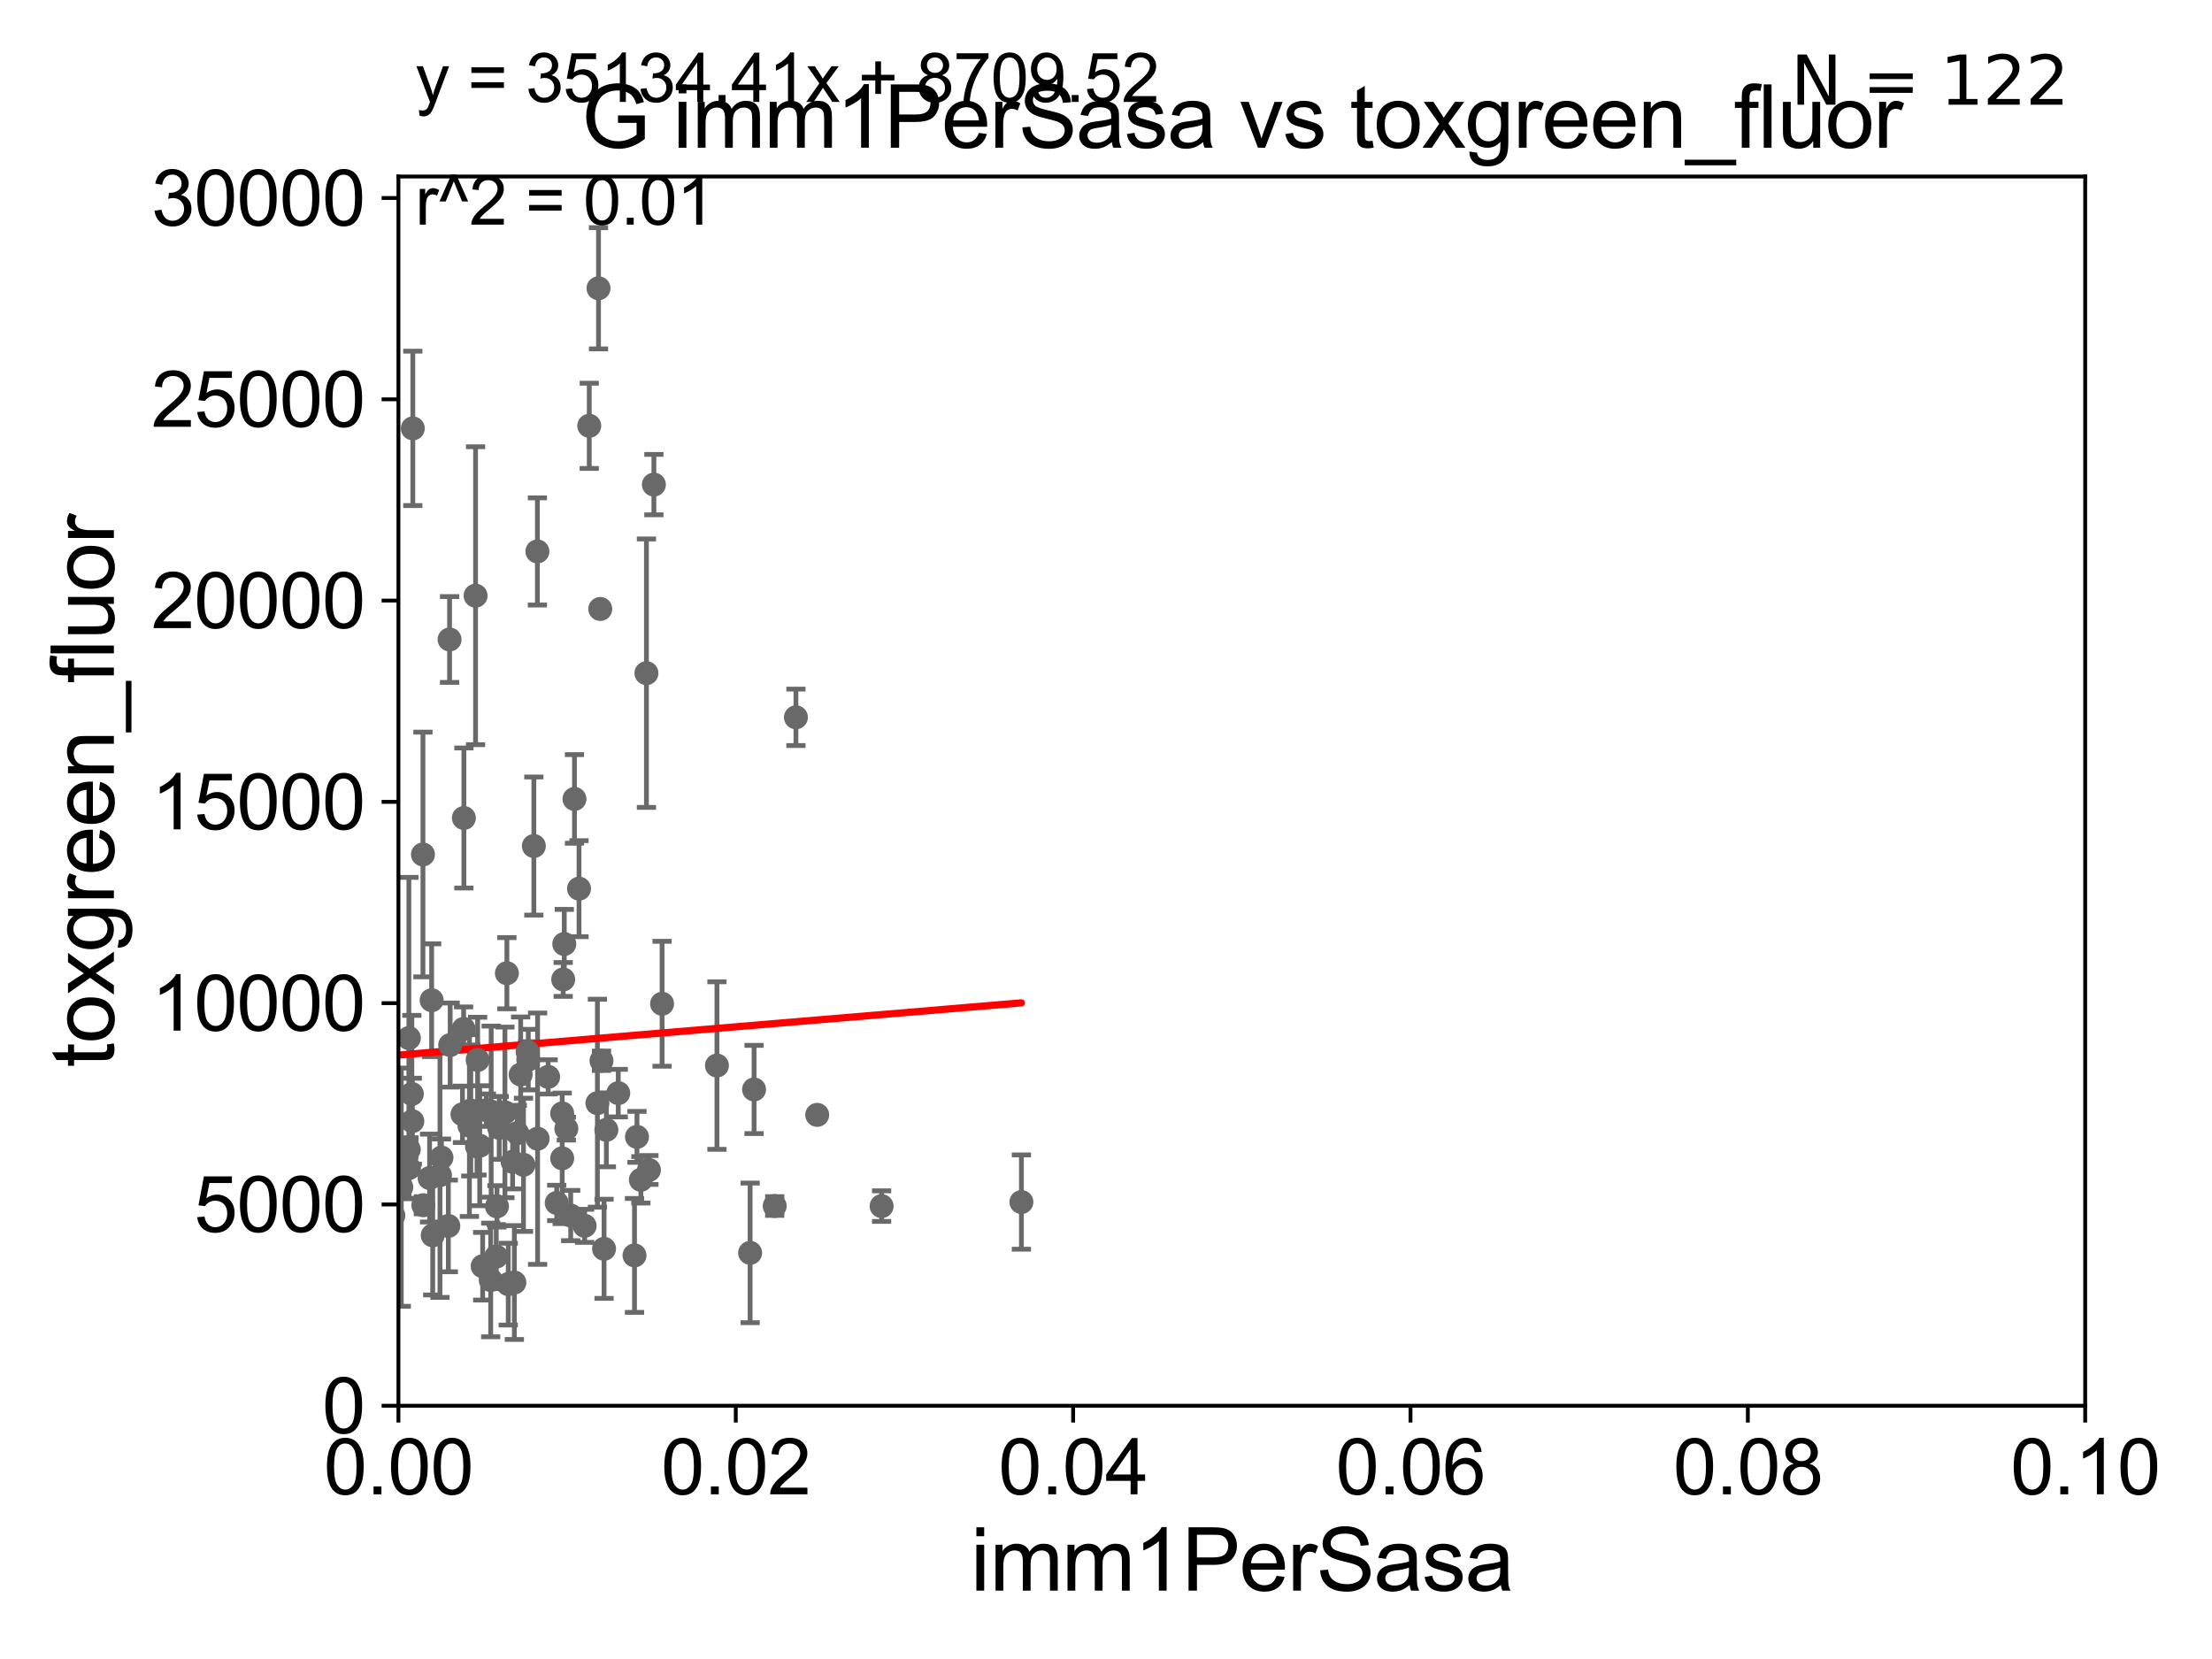 <?xml version="1.0" encoding="utf-8" standalone="no"?>
<!DOCTYPE svg PUBLIC "-//W3C//DTD SVG 1.1//EN"
  "http://www.w3.org/Graphics/SVG/1.1/DTD/svg11.dtd">
<svg xmlns:xlink="http://www.w3.org/1999/xlink" width="460.8pt" height="345.6pt" viewBox="0 0 460.8 345.6" xmlns="http://www.w3.org/2000/svg" version="1.1">
 <defs>
  <style type="text/css">*{stroke-linejoin: round; stroke-linecap: butt}</style>
 </defs>
 <g id="figure_1">
  <g id="patch_1">
   <path d="M 0 345.6 
L 460.8 345.6 
L 460.8 0 
L 0 0 
z
" style="fill: #ffffff"/>
  </g>
  <g id="axes_1">
   <g id="patch_2">
    <path d="M 83 292.84 
L 434.385 292.84 
L 434.385 36.775 
L 83 36.775 
z
" style="fill: #ffffff"/>
   </g>
   <g id="PathCollection_1">
    <defs>
     <path id="m95bd855abd" d="M 0 1.118 
C 0.297 1.118 0.581 1 0.791 0.791 
C 1 0.581 1.118 0.297 1.118 0 
C 1.118 -0.297 1 -0.581 0.791 -0.791 
C 0.581 -1 0.297 -1.118 0 -1.118 
C -0.297 -1.118 -0.581 -1 -0.791 -0.791 
C -1 -0.581 -1.118 -0.297 -1.118 0 
C -1.118 0.297 -1 0.581 -0.791 0.791 
C -0.581 1 -0.297 1.118 0 1.118 
z
" style="stroke: #696969"/>
    </defs>
    <g clip-path="url(#p40eaae2c51)">
     <use xlink:href="#m95bd855abd" x="-1" y="230.444" style="fill: #696969; stroke: #696969"/>
     <use xlink:href="#m95bd855abd" x="85.199" y="243.324" style="fill: #696969; stroke: #696969"/>
     <use xlink:href="#m95bd855abd" x="99.07" y="124.093" style="fill: #696969; stroke: #696969"/>
     <use xlink:href="#m95bd855abd" x="85.177" y="216.247" style="fill: #696969; stroke: #696969"/>
     <use xlink:href="#m95bd855abd" x="88.109" y="178.006" style="fill: #696969; stroke: #696969"/>
     <use xlink:href="#m95bd855abd" x="96.578" y="214.346" style="fill: #696969; stroke: #696969"/>
     <use xlink:href="#m95bd855abd" x="96.339" y="232.13" style="fill: #696969; stroke: #696969"/>
     <use xlink:href="#m95bd855abd" x="93.398" y="255.389" style="fill: #696969; stroke: #696969"/>
     <use xlink:href="#m95bd855abd" x="60.334" y="210.349" style="fill: #696969; stroke: #696969"/>
     <use xlink:href="#m95bd855abd" x="103.527" y="251.307" style="fill: #696969; stroke: #696969"/>
     <use xlink:href="#m95bd855abd" x="122.751" y="88.704" style="fill: #696969; stroke: #696969"/>
     <use xlink:href="#m95bd855abd" x="85.997" y="89.24" style="fill: #696969; stroke: #696969"/>
     <use xlink:href="#m95bd855abd" x="134.664" y="140.234" style="fill: #696969; stroke: #696969"/>
     <use xlink:href="#m95bd855abd" x="111.211" y="176.243" style="fill: #696969; stroke: #696969"/>
     <use xlink:href="#m95bd855abd" x="10.598" y="256.17" style="fill: #696969; stroke: #696969"/>
     <use xlink:href="#m95bd855abd" x="59.969" y="240.791" style="fill: #696969; stroke: #696969"/>
     <use xlink:href="#m95bd855abd" x="93.781" y="217.703" style="fill: #696969; stroke: #696969"/>
     <use xlink:href="#m95bd855abd" x="58.805" y="240.991" style="fill: #696969; stroke: #696969"/>
     <use xlink:href="#m95bd855abd" x="66.013" y="202.648" style="fill: #696969; stroke: #696969"/>
     <use xlink:href="#m95bd855abd" x="161.385" y="251.232" style="fill: #696969; stroke: #696969"/>
     <use xlink:href="#m95bd855abd" x="45.795" y="201.333" style="fill: #696969; stroke: #696969"/>
     <use xlink:href="#m95bd855abd" x="117.98" y="235.107" style="fill: #696969; stroke: #696969"/>
     <use xlink:href="#m95bd855abd" x="105.595" y="202.736" style="fill: #696969; stroke: #696969"/>
     <use xlink:href="#m95bd855abd" x="89.492" y="245.411" style="fill: #696969; stroke: #696969"/>
     <use xlink:href="#m95bd855abd" x="170.237" y="232.249" style="fill: #696969; stroke: #696969"/>
     <use xlink:href="#m95bd855abd" x="25.047" y="247.283" style="fill: #696969; stroke: #696969"/>
     <use xlink:href="#m95bd855abd" x="74.272" y="197.292" style="fill: #696969; stroke: #696969"/>
     <use xlink:href="#m95bd855abd" x="108.464" y="223.851" style="fill: #696969; stroke: #696969"/>
     <use xlink:href="#m95bd855abd" x="81.366" y="228.822" style="fill: #696969; stroke: #696969"/>
     <use xlink:href="#m95bd855abd" x="49.476" y="253.315" style="fill: #696969; stroke: #696969"/>
     <use xlink:href="#m95bd855abd" x="102.319" y="231.573" style="fill: #696969; stroke: #696969"/>
     <use xlink:href="#m95bd855abd" x="156.263" y="260.996" style="fill: #696969; stroke: #696969"/>
     <use xlink:href="#m95bd855abd" x="120.623" y="185.122" style="fill: #696969; stroke: #696969"/>
     <use xlink:href="#m95bd855abd" x="109.051" y="242.652" style="fill: #696969; stroke: #696969"/>
     <use xlink:href="#m95bd855abd" x="85.795" y="227.887" style="fill: #696969; stroke: #696969"/>
     <use xlink:href="#m95bd855abd" x="125.3" y="220.978" style="fill: #696969; stroke: #696969"/>
     <use xlink:href="#m95bd855abd" x="34.38" y="241.221" style="fill: #696969; stroke: #696969"/>
     <use xlink:href="#m95bd855abd" x="85.893" y="233.568" style="fill: #696969; stroke: #696969"/>
     <use xlink:href="#m95bd855abd" x="115.972" y="250.593" style="fill: #696969; stroke: #696969"/>
     <use xlink:href="#m95bd855abd" x="124.68" y="60.054" style="fill: #696969; stroke: #696969"/>
     <use xlink:href="#m95bd855abd" x="99.502" y="220.815" style="fill: #696969; stroke: #696969"/>
     <use xlink:href="#m95bd855abd" x="98.07" y="231.337" style="fill: #696969; stroke: #696969"/>
     <use xlink:href="#m95bd855abd" x="117.116" y="241.298" style="fill: #696969; stroke: #696969"/>
     <use xlink:href="#m95bd855abd" x="125.045" y="126.86" style="fill: #696969; stroke: #696969"/>
     <use xlink:href="#m95bd855abd" x="107.762" y="236.054" style="fill: #696969; stroke: #696969"/>
     <use xlink:href="#m95bd855abd" x="133.505" y="245.773" style="fill: #696969; stroke: #696969"/>
     <use xlink:href="#m95bd855abd" x="117.112" y="231.942" style="fill: #696969; stroke: #696969"/>
     <use xlink:href="#m95bd855abd" x="110.052" y="220.737" style="fill: #696969; stroke: #696969"/>
     <use xlink:href="#m95bd855abd" x="107.15" y="267.172" style="fill: #696969; stroke: #696969"/>
     <use xlink:href="#m95bd855abd" x="66.299" y="218.193" style="fill: #696969; stroke: #696969"/>
     <use xlink:href="#m95bd855abd" x="102.223" y="266.64" style="fill: #696969; stroke: #696969"/>
     <use xlink:href="#m95bd855abd" x="67.668" y="140.296" style="fill: #696969; stroke: #696969"/>
     <use xlink:href="#m95bd855abd" x="165.807" y="149.431" style="fill: #696969; stroke: #696969"/>
     <use xlink:href="#m95bd855abd" x="69.838" y="172.267" style="fill: #696969; stroke: #696969"/>
     <use xlink:href="#m95bd855abd" x="85.157" y="239.45" style="fill: #696969; stroke: #696969"/>
     <use xlink:href="#m95bd855abd" x="111.992" y="237.211" style="fill: #696969; stroke: #696969"/>
     <use xlink:href="#m95bd855abd" x="119.673" y="166.435" style="fill: #696969; stroke: #696969"/>
     <use xlink:href="#m95bd855abd" x="76.045" y="242.656" style="fill: #696969; stroke: #696969"/>
     <use xlink:href="#m95bd855abd" x="114.189" y="224.336" style="fill: #696969; stroke: #696969"/>
     <use xlink:href="#m95bd855abd" x="90.144" y="257.345" style="fill: #696969; stroke: #696969"/>
     <use xlink:href="#m95bd855abd" x="99.366" y="238.824" style="fill: #696969; stroke: #696969"/>
     <use xlink:href="#m95bd855abd" x="93.654" y="133.218" style="fill: #696969; stroke: #696969"/>
     <use xlink:href="#m95bd855abd" x="67.824" y="138.234" style="fill: #696969; stroke: #696969"/>
     <use xlink:href="#m95bd855abd" x="81.94" y="253.228" style="fill: #696969; stroke: #696969"/>
     <use xlink:href="#m95bd855abd" x="125.838" y="260.152" style="fill: #696969; stroke: #696969"/>
     <use xlink:href="#m95bd855abd" x="103.999" y="234.958" style="fill: #696969; stroke: #696969"/>
     <use xlink:href="#m95bd855abd" x="19.348" y="241.414" style="fill: #696969; stroke: #696969"/>
     <use xlink:href="#m95bd855abd" x="137.921" y="209.104" style="fill: #696969; stroke: #696969"/>
     <use xlink:href="#m95bd855abd" x="57.21" y="244.76" style="fill: #696969; stroke: #696969"/>
     <use xlink:href="#m95bd855abd" x="103.378" y="261.775" style="fill: #696969; stroke: #696969"/>
     <use xlink:href="#m95bd855abd" x="99.933" y="238.678" style="fill: #696969; stroke: #696969"/>
     <use xlink:href="#m95bd855abd" x="105.878" y="267.506" style="fill: #696969; stroke: #696969"/>
     <use xlink:href="#m95bd855abd" x="183.658" y="251.258" style="fill: #696969; stroke: #696969"/>
     <use xlink:href="#m95bd855abd" x="47.67" y="225.158" style="fill: #696969; stroke: #696969"/>
     <use xlink:href="#m95bd855abd" x="97.787" y="234.483" style="fill: #696969; stroke: #696969"/>
     <use xlink:href="#m95bd855abd" x="111.95" y="114.876" style="fill: #696969; stroke: #696969"/>
     <use xlink:href="#m95bd855abd" x="53.758" y="172.979" style="fill: #696969; stroke: #696969"/>
     <use xlink:href="#m95bd855abd" x="-1" y="224.893" style="fill: #696969; stroke: #696969"/>
     <use xlink:href="#m95bd855abd" x="-1" y="250.03" style="fill: #696969; stroke: #696969"/>
     <use xlink:href="#m95bd855abd" x="30.629" y="259.174" style="fill: #696969; stroke: #696969"/>
     <use xlink:href="#m95bd855abd" x="118.888" y="253.215" style="fill: #696969; stroke: #696969"/>
     <use xlink:href="#m95bd855abd" x="38.221" y="240.734" style="fill: #696969; stroke: #696969"/>
     <use xlink:href="#m95bd855abd" x="-1" y="218.008" style="fill: #696969; stroke: #696969"/>
     <use xlink:href="#m95bd855abd" x="-1" y="218.173" style="fill: #696969; stroke: #696969"/>
     <use xlink:href="#m95bd855abd" x="57.367" y="253.076" style="fill: #696969; stroke: #696969"/>
     <use xlink:href="#m95bd855abd" x="117.55" y="196.653" style="fill: #696969; stroke: #696969"/>
     <use xlink:href="#m95bd855abd" x="106.79" y="242.015" style="fill: #696969; stroke: #696969"/>
     <use xlink:href="#m95bd855abd" x="132.182" y="261.523" style="fill: #696969; stroke: #696969"/>
     <use xlink:href="#m95bd855abd" x="-0.632" y="236.052" style="fill: #696969; stroke: #696969"/>
     <use xlink:href="#m95bd855abd" x="212.777" y="250.41" style="fill: #696969; stroke: #696969"/>
     <use xlink:href="#m95bd855abd" x="11.93" y="236.239" style="fill: #696969; stroke: #696969"/>
     <use xlink:href="#m95bd855abd" x="67.589" y="214.972" style="fill: #696969; stroke: #696969"/>
     <use xlink:href="#m95bd855abd" x="128.796" y="227.719" style="fill: #696969; stroke: #696969"/>
     <use xlink:href="#m95bd855abd" x="8.28" y="225.348" style="fill: #696969; stroke: #696969"/>
     <use xlink:href="#m95bd855abd" x="8.117" y="227.264" style="fill: #696969; stroke: #696969"/>
     <use xlink:href="#m95bd855abd" x="132.694" y="236.833" style="fill: #696969; stroke: #696969"/>
     <use xlink:href="#m95bd855abd" x="14.812" y="222.084" style="fill: #696969; stroke: #696969"/>
     <use xlink:href="#m95bd855abd" x="135.184" y="243.729" style="fill: #696969; stroke: #696969"/>
     <use xlink:href="#m95bd855abd" x="121.79" y="255.364" style="fill: #696969; stroke: #696969"/>
     <use xlink:href="#m95bd855abd" x="101.321" y="231.271" style="fill: #696969; stroke: #696969"/>
     <use xlink:href="#m95bd855abd" x="35.34" y="205.394" style="fill: #696969; stroke: #696969"/>
     <use xlink:href="#m95bd855abd" x="56.45" y="194.812" style="fill: #696969; stroke: #696969"/>
     <use xlink:href="#m95bd855abd" x="126.316" y="235.369" style="fill: #696969; stroke: #696969"/>
     <use xlink:href="#m95bd855abd" x="124.452" y="229.811" style="fill: #696969; stroke: #696969"/>
     <use xlink:href="#m95bd855abd" x="72.027" y="208.431" style="fill: #696969; stroke: #696969"/>
     <use xlink:href="#m95bd855abd" x="100.549" y="263.778" style="fill: #696969; stroke: #696969"/>
     <use xlink:href="#m95bd855abd" x="136.216" y="100.95" style="fill: #696969; stroke: #696969"/>
     <use xlink:href="#m95bd855abd" x="83.595" y="247.308" style="fill: #696969; stroke: #696969"/>
     <use xlink:href="#m95bd855abd" x="82.446" y="240.953" style="fill: #696969; stroke: #696969"/>
     <use xlink:href="#m95bd855abd" x="13.436" y="229.264" style="fill: #696969; stroke: #696969"/>
     <use xlink:href="#m95bd855abd" x="91.963" y="241.145" style="fill: #696969; stroke: #696969"/>
     <use xlink:href="#m95bd855abd" x="76.876" y="224.688" style="fill: #696969; stroke: #696969"/>
     <use xlink:href="#m95bd855abd" x="96.635" y="170.402" style="fill: #696969; stroke: #696969"/>
     <use xlink:href="#m95bd855abd" x="88.191" y="251.071" style="fill: #696969; stroke: #696969"/>
     <use xlink:href="#m95bd855abd" x="89.921" y="208.365" style="fill: #696969; stroke: #696969"/>
     <use xlink:href="#m95bd855abd" x="117.323" y="204.035" style="fill: #696969; stroke: #696969"/>
     <use xlink:href="#m95bd855abd" x="77.387" y="176.976" style="fill: #696969; stroke: #696969"/>
     <use xlink:href="#m95bd855abd" x="91.655" y="244.806" style="fill: #696969; stroke: #696969"/>
     <use xlink:href="#m95bd855abd" x="75.382" y="245.19" style="fill: #696969; stroke: #696969"/>
     <use xlink:href="#m95bd855abd" x="109.908" y="219.1" style="fill: #696969; stroke: #696969"/>
     <use xlink:href="#m95bd855abd" x="149.352" y="221.974" style="fill: #696969; stroke: #696969"/>
     <use xlink:href="#m95bd855abd" x="105.184" y="231.731" style="fill: #696969; stroke: #696969"/>
     <use xlink:href="#m95bd855abd" x="157.086" y="226.955" style="fill: #696969; stroke: #696969"/>
     <use xlink:href="#m95bd855abd" x="41.371" y="217.916" style="fill: #696969; stroke: #696969"/>
    </g>
   </g>
   <g id="matplotlib.axis_1">
    <g id="xtick_1">
     <g id="line2d_1">
      <defs>
       <path id="md2ef6002d8" d="M 0 0 
L 0 3.5 
" style="stroke: #000000; stroke-width: 0.8"/>
      </defs>
      <g>
       <use xlink:href="#md2ef6002d8" x="83" y="292.84" style="stroke: #000000; stroke-width: 0.8"/>
      </g>
     </g>
     <g id="text_1">
      <!-- 0.00 -->
      <g transform="translate(67.431 311.293)scale(0.16 -0.16)">
       <defs>
        <path id="ArialMT-30" d="M 266 2259 
Q 266 3072 433 3567 
Q 600 4063 929 4331 
Q 1259 4600 1759 4600 
Q 2128 4600 2406 4451 
Q 2684 4303 2865 4023 
Q 3047 3744 3150 3342 
Q 3253 2941 3253 2259 
Q 3253 1453 3087 958 
Q 2922 463 2592 192 
Q 2263 -78 1759 -78 
Q 1097 -78 719 397 
Q 266 969 266 2259 
z
M 844 2259 
Q 844 1131 1108 757 
Q 1372 384 1759 384 
Q 2147 384 2411 759 
Q 2675 1134 2675 2259 
Q 2675 3391 2411 3762 
Q 2147 4134 1753 4134 
Q 1366 4134 1134 3806 
Q 844 3388 844 2259 
z
" transform="scale(0.016)"/>
        <path id="ArialMT-2e" d="M 581 0 
L 581 641 
L 1222 641 
L 1222 0 
L 581 0 
z
" transform="scale(0.016)"/>
       </defs>
       <use xlink:href="#ArialMT-30"/>
       <use xlink:href="#ArialMT-2e" x="55.615"/>
       <use xlink:href="#ArialMT-30" x="83.398"/>
       <use xlink:href="#ArialMT-30" x="139.014"/>
      </g>
     </g>
    </g>
    <g id="xtick_2">
     <g id="line2d_2">
      <g>
       <use xlink:href="#md2ef6002d8" x="153.277" y="292.84" style="stroke: #000000; stroke-width: 0.8"/>
      </g>
     </g>
     <g id="text_2">
      <!-- 0.02 -->
      <g transform="translate(137.708 311.293)scale(0.16 -0.16)">
       <defs>
        <path id="ArialMT-32" d="M 3222 541 
L 3222 0 
L 194 0 
Q 188 203 259 391 
Q 375 700 629 1000 
Q 884 1300 1366 1694 
Q 2113 2306 2375 2664 
Q 2638 3022 2638 3341 
Q 2638 3675 2398 3904 
Q 2159 4134 1775 4134 
Q 1369 4134 1125 3890 
Q 881 3647 878 3216 
L 300 3275 
Q 359 3922 746 4261 
Q 1134 4600 1788 4600 
Q 2447 4600 2831 4234 
Q 3216 3869 3216 3328 
Q 3216 3053 3103 2787 
Q 2991 2522 2730 2228 
Q 2469 1934 1863 1422 
Q 1356 997 1212 845 
Q 1069 694 975 541 
L 3222 541 
z
" transform="scale(0.016)"/>
       </defs>
       <use xlink:href="#ArialMT-30"/>
       <use xlink:href="#ArialMT-2e" x="55.615"/>
       <use xlink:href="#ArialMT-30" x="83.398"/>
       <use xlink:href="#ArialMT-32" x="139.014"/>
      </g>
     </g>
    </g>
    <g id="xtick_3">
     <g id="line2d_3">
      <g>
       <use xlink:href="#md2ef6002d8" x="223.554" y="292.84" style="stroke: #000000; stroke-width: 0.8"/>
      </g>
     </g>
     <g id="text_3">
      <!-- 0.04 -->
      <g transform="translate(207.985 311.293)scale(0.16 -0.16)">
       <defs>
        <path id="ArialMT-34" d="M 2069 0 
L 2069 1097 
L 81 1097 
L 81 1613 
L 2172 4581 
L 2631 4581 
L 2631 1613 
L 3250 1613 
L 3250 1097 
L 2631 1097 
L 2631 0 
L 2069 0 
z
M 2069 1613 
L 2069 3678 
L 634 1613 
L 2069 1613 
z
" transform="scale(0.016)"/>
       </defs>
       <use xlink:href="#ArialMT-30"/>
       <use xlink:href="#ArialMT-2e" x="55.615"/>
       <use xlink:href="#ArialMT-30" x="83.398"/>
       <use xlink:href="#ArialMT-34" x="139.014"/>
      </g>
     </g>
    </g>
    <g id="xtick_4">
     <g id="line2d_4">
      <g>
       <use xlink:href="#md2ef6002d8" x="293.831" y="292.84" style="stroke: #000000; stroke-width: 0.8"/>
      </g>
     </g>
     <g id="text_4">
      <!-- 0.06 -->
      <g transform="translate(278.262 311.293)scale(0.16 -0.16)">
       <defs>
        <path id="ArialMT-36" d="M 3184 3459 
L 2625 3416 
Q 2550 3747 2413 3897 
Q 2184 4138 1850 4138 
Q 1581 4138 1378 3988 
Q 1113 3794 959 3422 
Q 806 3050 800 2363 
Q 1003 2672 1297 2822 
Q 1591 2972 1913 2972 
Q 2475 2972 2870 2558 
Q 3266 2144 3266 1488 
Q 3266 1056 3080 686 
Q 2894 316 2569 119 
Q 2244 -78 1831 -78 
Q 1128 -78 684 439 
Q 241 956 241 2144 
Q 241 3472 731 4075 
Q 1159 4600 1884 4600 
Q 2425 4600 2770 4297 
Q 3116 3994 3184 3459 
z
M 888 1484 
Q 888 1194 1011 928 
Q 1134 663 1356 523 
Q 1578 384 1822 384 
Q 2178 384 2434 671 
Q 2691 959 2691 1453 
Q 2691 1928 2437 2201 
Q 2184 2475 1800 2475 
Q 1419 2475 1153 2201 
Q 888 1928 888 1484 
z
" transform="scale(0.016)"/>
       </defs>
       <use xlink:href="#ArialMT-30"/>
       <use xlink:href="#ArialMT-2e" x="55.615"/>
       <use xlink:href="#ArialMT-30" x="83.398"/>
       <use xlink:href="#ArialMT-36" x="139.014"/>
      </g>
     </g>
    </g>
    <g id="xtick_5">
     <g id="line2d_5">
      <g>
       <use xlink:href="#md2ef6002d8" x="364.108" y="292.84" style="stroke: #000000; stroke-width: 0.8"/>
      </g>
     </g>
     <g id="text_5">
      <!-- 0.08 -->
      <g transform="translate(348.539 311.293)scale(0.16 -0.16)">
       <defs>
        <path id="ArialMT-38" d="M 1131 2484 
Q 781 2613 612 2850 
Q 444 3088 444 3419 
Q 444 3919 803 4259 
Q 1163 4600 1759 4600 
Q 2359 4600 2725 4251 
Q 3091 3903 3091 3403 
Q 3091 3084 2923 2848 
Q 2756 2613 2416 2484 
Q 2838 2347 3058 2040 
Q 3278 1734 3278 1309 
Q 3278 722 2862 322 
Q 2447 -78 1769 -78 
Q 1091 -78 675 323 
Q 259 725 259 1325 
Q 259 1772 486 2073 
Q 713 2375 1131 2484 
z
M 1019 3438 
Q 1019 3113 1228 2906 
Q 1438 2700 1772 2700 
Q 2097 2700 2305 2904 
Q 2513 3109 2513 3406 
Q 2513 3716 2298 3927 
Q 2084 4138 1766 4138 
Q 1444 4138 1231 3931 
Q 1019 3725 1019 3438 
z
M 838 1322 
Q 838 1081 952 856 
Q 1066 631 1291 507 
Q 1516 384 1775 384 
Q 2178 384 2440 643 
Q 2703 903 2703 1303 
Q 2703 1709 2433 1975 
Q 2163 2241 1756 2241 
Q 1359 2241 1098 1978 
Q 838 1716 838 1322 
z
" transform="scale(0.016)"/>
       </defs>
       <use xlink:href="#ArialMT-30"/>
       <use xlink:href="#ArialMT-2e" x="55.615"/>
       <use xlink:href="#ArialMT-30" x="83.398"/>
       <use xlink:href="#ArialMT-38" x="139.014"/>
      </g>
     </g>
    </g>
    <g id="xtick_6">
     <g id="line2d_6">
      <g>
       <use xlink:href="#md2ef6002d8" x="434.385" y="292.84" style="stroke: #000000; stroke-width: 0.8"/>
      </g>
     </g>
     <g id="text_6">
      <!-- 0.10 -->
      <g transform="translate(418.816 311.293)scale(0.16 -0.16)">
       <defs>
        <path id="ArialMT-31" d="M 2384 0 
L 1822 0 
L 1822 3584 
Q 1619 3391 1289 3197 
Q 959 3003 697 2906 
L 697 3450 
Q 1169 3672 1522 3987 
Q 1875 4303 2022 4600 
L 2384 4600 
L 2384 0 
z
" transform="scale(0.016)"/>
       </defs>
       <use xlink:href="#ArialMT-30"/>
       <use xlink:href="#ArialMT-2e" x="55.615"/>
       <use xlink:href="#ArialMT-31" x="83.398"/>
       <use xlink:href="#ArialMT-30" x="139.014"/>
      </g>
     </g>
    </g>
    <g id="text_7">
     <!-- imm1PerSasa -->
     <g transform="translate(202.177 331.357)scale(0.18 -0.18)">
      <defs>
       <path id="ArialMT-69" d="M 425 3934 
L 425 4581 
L 988 4581 
L 988 3934 
L 425 3934 
z
M 425 0 
L 425 3319 
L 988 3319 
L 988 0 
L 425 0 
z
" transform="scale(0.016)"/>
       <path id="ArialMT-6d" d="M 422 0 
L 422 3319 
L 925 3319 
L 925 2853 
Q 1081 3097 1340 3245 
Q 1600 3394 1931 3394 
Q 2300 3394 2536 3241 
Q 2772 3088 2869 2813 
Q 3263 3394 3894 3394 
Q 4388 3394 4653 3120 
Q 4919 2847 4919 2278 
L 4919 0 
L 4359 0 
L 4359 2091 
Q 4359 2428 4304 2576 
Q 4250 2725 4106 2815 
Q 3963 2906 3769 2906 
Q 3419 2906 3187 2673 
Q 2956 2441 2956 1928 
L 2956 0 
L 2394 0 
L 2394 2156 
Q 2394 2531 2256 2718 
Q 2119 2906 1806 2906 
Q 1569 2906 1367 2781 
Q 1166 2656 1075 2415 
Q 984 2175 984 1722 
L 984 0 
L 422 0 
z
" transform="scale(0.016)"/>
       <path id="ArialMT-50" d="M 494 0 
L 494 4581 
L 2222 4581 
Q 2678 4581 2919 4538 
Q 3256 4481 3484 4323 
Q 3713 4166 3852 3881 
Q 3991 3597 3991 3256 
Q 3991 2672 3619 2267 
Q 3247 1863 2275 1863 
L 1100 1863 
L 1100 0 
L 494 0 
z
M 1100 2403 
L 2284 2403 
Q 2872 2403 3119 2622 
Q 3366 2841 3366 3238 
Q 3366 3525 3220 3729 
Q 3075 3934 2838 4000 
Q 2684 4041 2272 4041 
L 1100 4041 
L 1100 2403 
z
" transform="scale(0.016)"/>
       <path id="ArialMT-65" d="M 2694 1069 
L 3275 997 
Q 3138 488 2766 206 
Q 2394 -75 1816 -75 
Q 1088 -75 661 373 
Q 234 822 234 1631 
Q 234 2469 665 2931 
Q 1097 3394 1784 3394 
Q 2450 3394 2872 2941 
Q 3294 2488 3294 1666 
Q 3294 1616 3291 1516 
L 816 1516 
Q 847 969 1125 678 
Q 1403 388 1819 388 
Q 2128 388 2347 550 
Q 2566 713 2694 1069 
z
M 847 1978 
L 2700 1978 
Q 2663 2397 2488 2606 
Q 2219 2931 1791 2931 
Q 1403 2931 1139 2672 
Q 875 2413 847 1978 
z
" transform="scale(0.016)"/>
       <path id="ArialMT-72" d="M 416 0 
L 416 3319 
L 922 3319 
L 922 2816 
Q 1116 3169 1280 3281 
Q 1444 3394 1641 3394 
Q 1925 3394 2219 3213 
L 2025 2691 
Q 1819 2813 1613 2813 
Q 1428 2813 1281 2702 
Q 1134 2591 1072 2394 
Q 978 2094 978 1738 
L 978 0 
L 416 0 
z
" transform="scale(0.016)"/>
       <path id="ArialMT-53" d="M 288 1472 
L 859 1522 
Q 900 1178 1048 958 
Q 1197 738 1509 602 
Q 1822 466 2213 466 
Q 2559 466 2825 569 
Q 3091 672 3220 851 
Q 3350 1031 3350 1244 
Q 3350 1459 3225 1620 
Q 3100 1781 2813 1891 
Q 2628 1963 1997 2114 
Q 1366 2266 1113 2400 
Q 784 2572 623 2826 
Q 463 3081 463 3397 
Q 463 3744 659 4045 
Q 856 4347 1234 4503 
Q 1613 4659 2075 4659 
Q 2584 4659 2973 4495 
Q 3363 4331 3572 4012 
Q 3781 3694 3797 3291 
L 3216 3247 
Q 3169 3681 2898 3903 
Q 2628 4125 2100 4125 
Q 1550 4125 1298 3923 
Q 1047 3722 1047 3438 
Q 1047 3191 1225 3031 
Q 1400 2872 2139 2705 
Q 2878 2538 3153 2413 
Q 3553 2228 3743 1945 
Q 3934 1663 3934 1294 
Q 3934 928 3725 604 
Q 3516 281 3123 101 
Q 2731 -78 2241 -78 
Q 1619 -78 1198 103 
Q 778 284 539 648 
Q 300 1013 288 1472 
z
" transform="scale(0.016)"/>
       <path id="ArialMT-61" d="M 2588 409 
Q 2275 144 1986 34 
Q 1697 -75 1366 -75 
Q 819 -75 525 192 
Q 231 459 231 875 
Q 231 1119 342 1320 
Q 453 1522 633 1644 
Q 813 1766 1038 1828 
Q 1203 1872 1538 1913 
Q 2219 1994 2541 2106 
Q 2544 2222 2544 2253 
Q 2544 2597 2384 2738 
Q 2169 2928 1744 2928 
Q 1347 2928 1158 2789 
Q 969 2650 878 2297 
L 328 2372 
Q 403 2725 575 2942 
Q 747 3159 1072 3276 
Q 1397 3394 1825 3394 
Q 2250 3394 2515 3294 
Q 2781 3194 2906 3042 
Q 3031 2891 3081 2659 
Q 3109 2516 3109 2141 
L 3109 1391 
Q 3109 606 3145 398 
Q 3181 191 3288 0 
L 2700 0 
Q 2613 175 2588 409 
z
M 2541 1666 
Q 2234 1541 1622 1453 
Q 1275 1403 1131 1340 
Q 988 1278 909 1158 
Q 831 1038 831 891 
Q 831 666 1001 516 
Q 1172 366 1500 366 
Q 1825 366 2078 508 
Q 2331 650 2450 897 
Q 2541 1088 2541 1459 
L 2541 1666 
z
" transform="scale(0.016)"/>
       <path id="ArialMT-73" d="M 197 991 
L 753 1078 
Q 800 744 1014 566 
Q 1228 388 1613 388 
Q 2000 388 2187 545 
Q 2375 703 2375 916 
Q 2375 1106 2209 1216 
Q 2094 1291 1634 1406 
Q 1016 1563 777 1677 
Q 538 1791 414 1992 
Q 291 2194 291 2438 
Q 291 2659 392 2848 
Q 494 3038 669 3163 
Q 800 3259 1026 3326 
Q 1253 3394 1513 3394 
Q 1903 3394 2198 3281 
Q 2494 3169 2634 2976 
Q 2775 2784 2828 2463 
L 2278 2388 
Q 2241 2644 2061 2787 
Q 1881 2931 1553 2931 
Q 1166 2931 1000 2803 
Q 834 2675 834 2503 
Q 834 2394 903 2306 
Q 972 2216 1119 2156 
Q 1203 2125 1616 2013 
Q 2213 1853 2448 1751 
Q 2684 1650 2818 1456 
Q 2953 1263 2953 975 
Q 2953 694 2789 445 
Q 2625 197 2315 61 
Q 2006 -75 1616 -75 
Q 969 -75 630 194 
Q 291 463 197 991 
z
" transform="scale(0.016)"/>
      </defs>
      <use xlink:href="#ArialMT-69"/>
      <use xlink:href="#ArialMT-6d" x="22.217"/>
      <use xlink:href="#ArialMT-6d" x="105.518"/>
      <use xlink:href="#ArialMT-31" x="188.818"/>
      <use xlink:href="#ArialMT-50" x="244.434"/>
      <use xlink:href="#ArialMT-65" x="311.133"/>
      <use xlink:href="#ArialMT-72" x="366.748"/>
      <use xlink:href="#ArialMT-53" x="400.049"/>
      <use xlink:href="#ArialMT-61" x="466.748"/>
      <use xlink:href="#ArialMT-73" x="522.363"/>
      <use xlink:href="#ArialMT-61" x="572.363"/>
     </g>
    </g>
   </g>
   <g id="matplotlib.axis_2">
    <g id="ytick_1">
     <g id="line2d_7">
      <defs>
       <path id="m138f996df8" d="M 0 0 
L -3.5 0 
" style="stroke: #000000; stroke-width: 0.8"/>
      </defs>
      <g>
       <use xlink:href="#m138f996df8" x="83" y="292.84" style="stroke: #000000; stroke-width: 0.8"/>
      </g>
     </g>
     <g id="text_8">
      <!-- 0 -->
      <g transform="translate(67.103 298.566)scale(0.16 -0.16)">
       <use xlink:href="#ArialMT-30"/>
      </g>
     </g>
    </g>
    <g id="ytick_2">
     <g id="line2d_8">
      <g>
       <use xlink:href="#m138f996df8" x="83" y="250.908" style="stroke: #000000; stroke-width: 0.8"/>
      </g>
     </g>
     <g id="text_9">
      <!-- 5000 -->
      <g transform="translate(40.41 256.634)scale(0.16 -0.16)">
       <defs>
        <path id="ArialMT-35" d="M 266 1200 
L 856 1250 
Q 922 819 1161 601 
Q 1400 384 1738 384 
Q 2144 384 2425 690 
Q 2706 997 2706 1503 
Q 2706 1984 2436 2262 
Q 2166 2541 1728 2541 
Q 1456 2541 1237 2417 
Q 1019 2294 894 2097 
L 366 2166 
L 809 4519 
L 3088 4519 
L 3088 3981 
L 1259 3981 
L 1013 2750 
Q 1425 3038 1878 3038 
Q 2478 3038 2890 2622 
Q 3303 2206 3303 1553 
Q 3303 931 2941 478 
Q 2500 -78 1738 -78 
Q 1113 -78 717 272 
Q 322 622 266 1200 
z
" transform="scale(0.016)"/>
       </defs>
       <use xlink:href="#ArialMT-35"/>
       <use xlink:href="#ArialMT-30" x="55.615"/>
       <use xlink:href="#ArialMT-30" x="111.23"/>
       <use xlink:href="#ArialMT-30" x="166.846"/>
      </g>
     </g>
    </g>
    <g id="ytick_3">
     <g id="line2d_9">
      <g>
       <use xlink:href="#m138f996df8" x="83" y="208.976" style="stroke: #000000; stroke-width: 0.8"/>
      </g>
     </g>
     <g id="text_10">
      <!-- 10000 -->
      <g transform="translate(31.512 214.702)scale(0.16 -0.16)">
       <use xlink:href="#ArialMT-31"/>
       <use xlink:href="#ArialMT-30" x="55.615"/>
       <use xlink:href="#ArialMT-30" x="111.23"/>
       <use xlink:href="#ArialMT-30" x="166.846"/>
       <use xlink:href="#ArialMT-30" x="222.461"/>
      </g>
     </g>
    </g>
    <g id="ytick_4">
     <g id="line2d_10">
      <g>
       <use xlink:href="#m138f996df8" x="83" y="167.043" style="stroke: #000000; stroke-width: 0.8"/>
      </g>
     </g>
     <g id="text_11">
      <!-- 15000 -->
      <g transform="translate(31.512 172.77)scale(0.16 -0.16)">
       <use xlink:href="#ArialMT-31"/>
       <use xlink:href="#ArialMT-35" x="55.615"/>
       <use xlink:href="#ArialMT-30" x="111.23"/>
       <use xlink:href="#ArialMT-30" x="166.846"/>
       <use xlink:href="#ArialMT-30" x="222.461"/>
      </g>
     </g>
    </g>
    <g id="ytick_5">
     <g id="line2d_11">
      <g>
       <use xlink:href="#m138f996df8" x="83" y="125.111" style="stroke: #000000; stroke-width: 0.8"/>
      </g>
     </g>
     <g id="text_12">
      <!-- 20000 -->
      <g transform="translate(31.512 130.837)scale(0.16 -0.16)">
       <use xlink:href="#ArialMT-32"/>
       <use xlink:href="#ArialMT-30" x="55.615"/>
       <use xlink:href="#ArialMT-30" x="111.23"/>
       <use xlink:href="#ArialMT-30" x="166.846"/>
       <use xlink:href="#ArialMT-30" x="222.461"/>
      </g>
     </g>
    </g>
    <g id="ytick_6">
     <g id="line2d_12">
      <g>
       <use xlink:href="#m138f996df8" x="83" y="83.179" style="stroke: #000000; stroke-width: 0.8"/>
      </g>
     </g>
     <g id="text_13">
      <!-- 25000 -->
      <g transform="translate(31.512 88.905)scale(0.16 -0.16)">
       <use xlink:href="#ArialMT-32"/>
       <use xlink:href="#ArialMT-35" x="55.615"/>
       <use xlink:href="#ArialMT-30" x="111.23"/>
       <use xlink:href="#ArialMT-30" x="166.846"/>
       <use xlink:href="#ArialMT-30" x="222.461"/>
      </g>
     </g>
    </g>
    <g id="ytick_7">
     <g id="line2d_13">
      <g>
       <use xlink:href="#m138f996df8" x="83" y="41.247" style="stroke: #000000; stroke-width: 0.8"/>
      </g>
     </g>
     <g id="text_14">
      <!-- 30000 -->
      <g transform="translate(31.512 46.973)scale(0.16 -0.16)">
       <defs>
        <path id="ArialMT-33" d="M 269 1209 
L 831 1284 
Q 928 806 1161 595 
Q 1394 384 1728 384 
Q 2125 384 2398 659 
Q 2672 934 2672 1341 
Q 2672 1728 2419 1979 
Q 2166 2231 1775 2231 
Q 1616 2231 1378 2169 
L 1441 2663 
Q 1497 2656 1531 2656 
Q 1891 2656 2178 2843 
Q 2466 3031 2466 3422 
Q 2466 3731 2256 3934 
Q 2047 4138 1716 4138 
Q 1388 4138 1169 3931 
Q 950 3725 888 3313 
L 325 3413 
Q 428 3978 793 4289 
Q 1159 4600 1703 4600 
Q 2078 4600 2393 4439 
Q 2709 4278 2876 4000 
Q 3044 3722 3044 3409 
Q 3044 3113 2884 2869 
Q 2725 2625 2413 2481 
Q 2819 2388 3044 2092 
Q 3269 1797 3269 1353 
Q 3269 753 2831 336 
Q 2394 -81 1725 -81 
Q 1122 -81 723 278 
Q 325 638 269 1209 
z
" transform="scale(0.016)"/>
       </defs>
       <use xlink:href="#ArialMT-33"/>
       <use xlink:href="#ArialMT-30" x="55.615"/>
       <use xlink:href="#ArialMT-30" x="111.23"/>
       <use xlink:href="#ArialMT-30" x="166.846"/>
       <use xlink:href="#ArialMT-30" x="222.461"/>
      </g>
     </g>
    </g>
    <g id="text_15">
     <!-- toxgreen_fluor -->
     <g transform="translate(23.724 222.34)rotate(-90)scale(0.18 -0.18)">
      <defs>
       <path id="ArialMT-74" d="M 1650 503 
L 1731 6 
Q 1494 -44 1306 -44 
Q 1000 -44 831 53 
Q 663 150 594 308 
Q 525 466 525 972 
L 525 2881 
L 113 2881 
L 113 3319 
L 525 3319 
L 525 4141 
L 1084 4478 
L 1084 3319 
L 1650 3319 
L 1650 2881 
L 1084 2881 
L 1084 941 
Q 1084 700 1114 631 
Q 1144 563 1211 522 
Q 1278 481 1403 481 
Q 1497 481 1650 503 
z
" transform="scale(0.016)"/>
       <path id="ArialMT-6f" d="M 213 1659 
Q 213 2581 725 3025 
Q 1153 3394 1769 3394 
Q 2453 3394 2887 2945 
Q 3322 2497 3322 1706 
Q 3322 1066 3130 698 
Q 2938 331 2570 128 
Q 2203 -75 1769 -75 
Q 1072 -75 642 372 
Q 213 819 213 1659 
z
M 791 1659 
Q 791 1022 1069 705 
Q 1347 388 1769 388 
Q 2188 388 2466 706 
Q 2744 1025 2744 1678 
Q 2744 2294 2464 2611 
Q 2184 2928 1769 2928 
Q 1347 2928 1069 2612 
Q 791 2297 791 1659 
z
" transform="scale(0.016)"/>
       <path id="ArialMT-78" d="M 47 0 
L 1259 1725 
L 138 3319 
L 841 3319 
L 1350 2541 
Q 1494 2319 1581 2169 
Q 1719 2375 1834 2534 
L 2394 3319 
L 3066 3319 
L 1919 1756 
L 3153 0 
L 2463 0 
L 1781 1031 
L 1600 1309 
L 728 0 
L 47 0 
z
" transform="scale(0.016)"/>
       <path id="ArialMT-67" d="M 319 -275 
L 866 -356 
Q 900 -609 1056 -725 
Q 1266 -881 1628 -881 
Q 2019 -881 2231 -725 
Q 2444 -569 2519 -288 
Q 2563 -116 2559 434 
Q 2191 0 1641 0 
Q 956 0 581 494 
Q 206 988 206 1678 
Q 206 2153 378 2554 
Q 550 2956 876 3175 
Q 1203 3394 1644 3394 
Q 2231 3394 2613 2919 
L 2613 3319 
L 3131 3319 
L 3131 450 
Q 3131 -325 2973 -648 
Q 2816 -972 2473 -1159 
Q 2131 -1347 1631 -1347 
Q 1038 -1347 672 -1080 
Q 306 -813 319 -275 
z
M 784 1719 
Q 784 1066 1043 766 
Q 1303 466 1694 466 
Q 2081 466 2343 764 
Q 2606 1063 2606 1700 
Q 2606 2309 2336 2618 
Q 2066 2928 1684 2928 
Q 1309 2928 1046 2623 
Q 784 2319 784 1719 
z
" transform="scale(0.016)"/>
       <path id="ArialMT-6e" d="M 422 0 
L 422 3319 
L 928 3319 
L 928 2847 
Q 1294 3394 1984 3394 
Q 2284 3394 2536 3286 
Q 2788 3178 2913 3003 
Q 3038 2828 3088 2588 
Q 3119 2431 3119 2041 
L 3119 0 
L 2556 0 
L 2556 2019 
Q 2556 2363 2490 2533 
Q 2425 2703 2258 2804 
Q 2091 2906 1866 2906 
Q 1506 2906 1245 2678 
Q 984 2450 984 1813 
L 984 0 
L 422 0 
z
" transform="scale(0.016)"/>
       <path id="ArialMT-5f" d="M -97 -1272 
L -97 -866 
L 3631 -866 
L 3631 -1272 
L -97 -1272 
z
" transform="scale(0.016)"/>
       <path id="ArialMT-66" d="M 556 0 
L 556 2881 
L 59 2881 
L 59 3319 
L 556 3319 
L 556 3672 
Q 556 4006 616 4169 
Q 697 4388 901 4523 
Q 1106 4659 1475 4659 
Q 1713 4659 2000 4603 
L 1916 4113 
Q 1741 4144 1584 4144 
Q 1328 4144 1222 4034 
Q 1116 3925 1116 3625 
L 1116 3319 
L 1763 3319 
L 1763 2881 
L 1116 2881 
L 1116 0 
L 556 0 
z
" transform="scale(0.016)"/>
       <path id="ArialMT-6c" d="M 409 0 
L 409 4581 
L 972 4581 
L 972 0 
L 409 0 
z
" transform="scale(0.016)"/>
       <path id="ArialMT-75" d="M 2597 0 
L 2597 488 
Q 2209 -75 1544 -75 
Q 1250 -75 995 37 
Q 741 150 617 320 
Q 494 491 444 738 
Q 409 903 409 1263 
L 409 3319 
L 972 3319 
L 972 1478 
Q 972 1038 1006 884 
Q 1059 663 1231 536 
Q 1403 409 1656 409 
Q 1909 409 2131 539 
Q 2353 669 2445 892 
Q 2538 1116 2538 1541 
L 2538 3319 
L 3100 3319 
L 3100 0 
L 2597 0 
z
" transform="scale(0.016)"/>
      </defs>
      <use xlink:href="#ArialMT-74"/>
      <use xlink:href="#ArialMT-6f" x="27.783"/>
      <use xlink:href="#ArialMT-78" x="83.398"/>
      <use xlink:href="#ArialMT-67" x="133.398"/>
      <use xlink:href="#ArialMT-72" x="189.014"/>
      <use xlink:href="#ArialMT-65" x="222.314"/>
      <use xlink:href="#ArialMT-65" x="277.93"/>
      <use xlink:href="#ArialMT-6e" x="333.545"/>
      <use xlink:href="#ArialMT-5f" x="389.16"/>
      <use xlink:href="#ArialMT-66" x="444.775"/>
      <use xlink:href="#ArialMT-6c" x="472.559"/>
      <use xlink:href="#ArialMT-75" x="494.775"/>
      <use xlink:href="#ArialMT-6f" x="550.391"/>
      <use xlink:href="#ArialMT-72" x="606.006"/>
     </g>
    </g>
   </g>
   <g id="LineCollection_1">
    <path clip-path="url(#p40eaae2c51)" style="fill: none; stroke: #696969"/>
    <path d="M 85.199 249.625 
L 85.199 237.023 
" clip-path="url(#p40eaae2c51)" style="fill: none; stroke: #696969"/>
    <path d="M 99.07 155.126 
L 99.07 93.061 
" clip-path="url(#p40eaae2c51)" style="fill: none; stroke: #696969"/>
    <path d="M 85.177 249.721 
L 85.177 182.773 
" clip-path="url(#p40eaae2c51)" style="fill: none; stroke: #696969"/>
    <path d="M 88.109 203.496 
L 88.109 152.517 
" clip-path="url(#p40eaae2c51)" style="fill: none; stroke: #696969"/>
    <path d="M 96.578 218.933 
L 96.578 209.759 
" clip-path="url(#p40eaae2c51)" style="fill: none; stroke: #696969"/>
    <path d="M 96.339 238.009 
L 96.339 226.252 
" clip-path="url(#p40eaae2c51)" style="fill: none; stroke: #696969"/>
    <path d="M 93.398 264.935 
L 93.398 245.842 
" clip-path="url(#p40eaae2c51)" style="fill: none; stroke: #696969"/>
    <path d="M 60.334 222.84 
L 60.334 197.857 
" clip-path="url(#p40eaae2c51)" style="fill: none; stroke: #696969"/>
    <path d="M 103.527 255.618 
L 103.527 246.996 
" clip-path="url(#p40eaae2c51)" style="fill: none; stroke: #696969"/>
    <path d="M 122.751 97.582 
L 122.751 79.826 
" clip-path="url(#p40eaae2c51)" style="fill: none; stroke: #696969"/>
    <path d="M 85.997 105.321 
L 85.997 73.159 
" clip-path="url(#p40eaae2c51)" style="fill: none; stroke: #696969"/>
    <path d="M 134.664 168.191 
L 134.664 112.277 
" clip-path="url(#p40eaae2c51)" style="fill: none; stroke: #696969"/>
    <path d="M 111.211 190.626 
L 111.211 161.86 
" clip-path="url(#p40eaae2c51)" style="fill: none; stroke: #696969"/>
    <path d="M 10.598 264.106 
L 10.598 248.235 
" clip-path="url(#p40eaae2c51)" style="fill: none; stroke: #696969"/>
    <path d="M 59.969 251.748 
L 59.969 229.833 
" clip-path="url(#p40eaae2c51)" style="fill: none; stroke: #696969"/>
    <path d="M 93.781 226.46 
L 93.781 208.945 
" clip-path="url(#p40eaae2c51)" style="fill: none; stroke: #696969"/>
    <path d="M 58.805 254.291 
L 58.805 227.69 
" clip-path="url(#p40eaae2c51)" style="fill: none; stroke: #696969"/>
    <path d="M 66.013 221.539 
L 66.013 183.758 
" clip-path="url(#p40eaae2c51)" style="fill: none; stroke: #696969"/>
    <path d="M 161.385 253.184 
L 161.385 249.28 
" clip-path="url(#p40eaae2c51)" style="fill: none; stroke: #696969"/>
    <path d="M 45.795 219.402 
L 45.795 183.264 
" clip-path="url(#p40eaae2c51)" style="fill: none; stroke: #696969"/>
    <path d="M 117.98 237.491 
L 117.98 232.724 
" clip-path="url(#p40eaae2c51)" style="fill: none; stroke: #696969"/>
    <path d="M 105.595 210.154 
L 105.595 195.317 
" clip-path="url(#p40eaae2c51)" style="fill: none; stroke: #696969"/>
    <path d="M 89.492 254.561 
L 89.492 236.261 
" clip-path="url(#p40eaae2c51)" style="fill: none; stroke: #696969"/>
    <path d="M 170.237 232.828 
L 170.237 231.671 
" clip-path="url(#p40eaae2c51)" style="fill: none; stroke: #696969"/>
    <path d="M 25.047 250.229 
L 25.047 244.337 
" clip-path="url(#p40eaae2c51)" style="fill: none; stroke: #696969"/>
    <path d="M 74.272 213.509 
L 74.272 181.075 
" clip-path="url(#p40eaae2c51)" style="fill: none; stroke: #696969"/>
    <path d="M 108.464 235.843 
L 108.464 211.858 
" clip-path="url(#p40eaae2c51)" style="fill: none; stroke: #696969"/>
    <path d="M 81.366 233.021 
L 81.366 224.622 
" clip-path="url(#p40eaae2c51)" style="fill: none; stroke: #696969"/>
    <path d="M 49.476 261.944 
L 49.476 244.687 
" clip-path="url(#p40eaae2c51)" style="fill: none; stroke: #696969"/>
    <path d="M 102.319 249.394 
L 102.319 213.752 
" clip-path="url(#p40eaae2c51)" style="fill: none; stroke: #696969"/>
    <path d="M 156.263 275.536 
L 156.263 246.456 
" clip-path="url(#p40eaae2c51)" style="fill: none; stroke: #696969"/>
    <path d="M 120.623 195.125 
L 120.623 175.12 
" clip-path="url(#p40eaae2c51)" style="fill: none; stroke: #696969"/>
    <path d="M 109.051 256.534 
L 109.051 228.771 
" clip-path="url(#p40eaae2c51)" style="fill: none; stroke: #696969"/>
    <path d="M 85.795 244.257 
L 85.795 211.516 
" clip-path="url(#p40eaae2c51)" style="fill: none; stroke: #696969"/>
    <path d="M 125.3 222.999 
L 125.3 218.957 
" clip-path="url(#p40eaae2c51)" style="fill: none; stroke: #696969"/>
    <path d="M 34.38 249.868 
L 34.38 232.574 
" clip-path="url(#p40eaae2c51)" style="fill: none; stroke: #696969"/>
    <path d="M 85.893 242.523 
L 85.893 224.613 
" clip-path="url(#p40eaae2c51)" style="fill: none; stroke: #696969"/>
    <path d="M 115.972 254.274 
L 115.972 246.912 
" clip-path="url(#p40eaae2c51)" style="fill: none; stroke: #696969"/>
    <path d="M 124.68 72.677 
L 124.68 47.43 
" clip-path="url(#p40eaae2c51)" style="fill: none; stroke: #696969"/>
    <path d="M 99.502 229.718 
L 99.502 211.912 
" clip-path="url(#p40eaae2c51)" style="fill: none; stroke: #696969"/>
    <path d="M 98.07 244.983 
L 98.07 217.691 
" clip-path="url(#p40eaae2c51)" style="fill: none; stroke: #696969"/>
    <path d="M 117.116 254.894 
L 117.116 227.701 
" clip-path="url(#p40eaae2c51)" style="fill: none; stroke: #696969"/>
    <path d="M 125.045 127.433 
L 125.045 126.287 
" clip-path="url(#p40eaae2c51)" style="fill: none; stroke: #696969"/>
    <path d="M 107.762 241.833 
L 107.762 230.275 
" clip-path="url(#p40eaae2c51)" style="fill: none; stroke: #696969"/>
    <path d="M 133.505 250.612 
L 133.505 240.934 
" clip-path="url(#p40eaae2c51)" style="fill: none; stroke: #696969"/>
    <path d="M 117.112 232.712 
L 117.112 231.172 
" clip-path="url(#p40eaae2c51)" style="fill: none; stroke: #696969"/>
    <path d="M 110.052 227.045 
L 110.052 214.429 
" clip-path="url(#p40eaae2c51)" style="fill: none; stroke: #696969"/>
    <path d="M 107.15 279.026 
L 107.15 255.319 
" clip-path="url(#p40eaae2c51)" style="fill: none; stroke: #696969"/>
    <path d="M 66.299 255.99 
L 66.299 180.395 
" clip-path="url(#p40eaae2c51)" style="fill: none; stroke: #696969"/>
    <path d="M 102.223 278.475 
L 102.223 254.805 
" clip-path="url(#p40eaae2c51)" style="fill: none; stroke: #696969"/>
    <path d="M 67.668 154.183 
L 67.668 126.41 
" clip-path="url(#p40eaae2c51)" style="fill: none; stroke: #696969"/>
    <path d="M 165.807 155.306 
L 165.807 143.557 
" clip-path="url(#p40eaae2c51)" style="fill: none; stroke: #696969"/>
    <path d="M 69.838 189.734 
L 69.838 154.799 
" clip-path="url(#p40eaae2c51)" style="fill: none; stroke: #696969"/>
    <path d="M 85.157 241.08 
L 85.157 237.82 
" clip-path="url(#p40eaae2c51)" style="fill: none; stroke: #696969"/>
    <path d="M 111.992 263.389 
L 111.992 211.032 
" clip-path="url(#p40eaae2c51)" style="fill: none; stroke: #696969"/>
    <path d="M 119.673 175.667 
L 119.673 157.202 
" clip-path="url(#p40eaae2c51)" style="fill: none; stroke: #696969"/>
    <path d="M 76.045 256.34 
L 76.045 228.971 
" clip-path="url(#p40eaae2c51)" style="fill: none; stroke: #696969"/>
    <path d="M 114.189 227.899 
L 114.189 220.774 
" clip-path="url(#p40eaae2c51)" style="fill: none; stroke: #696969"/>
    <path d="M 90.144 269.768 
L 90.144 244.921 
" clip-path="url(#p40eaae2c51)" style="fill: none; stroke: #696969"/>
    <path d="M 99.366 244.777 
L 99.366 232.871 
" clip-path="url(#p40eaae2c51)" style="fill: none; stroke: #696969"/>
    <path d="M 93.654 142.155 
L 93.654 124.281 
" clip-path="url(#p40eaae2c51)" style="fill: none; stroke: #696969"/>
    <path d="M 67.824 162.534 
L 67.824 113.935 
" clip-path="url(#p40eaae2c51)" style="fill: none; stroke: #696969"/>
    <path d="M 81.94 256.978 
L 81.94 249.479 
" clip-path="url(#p40eaae2c51)" style="fill: none; stroke: #696969"/>
    <path d="M 125.838 270.479 
L 125.838 249.825 
" clip-path="url(#p40eaae2c51)" style="fill: none; stroke: #696969"/>
    <path d="M 103.999 241.503 
L 103.999 228.413 
" clip-path="url(#p40eaae2c51)" style="fill: none; stroke: #696969"/>
    <path d="M 19.348 259.719 
L 19.348 223.109 
" clip-path="url(#p40eaae2c51)" style="fill: none; stroke: #696969"/>
    <path d="M 137.921 222.116 
L 137.921 196.092 
" clip-path="url(#p40eaae2c51)" style="fill: none; stroke: #696969"/>
    <path d="M 57.21 246.906 
L 57.21 242.615 
" clip-path="url(#p40eaae2c51)" style="fill: none; stroke: #696969"/>
    <path d="M 103.378 268.449 
L 103.378 255.101 
" clip-path="url(#p40eaae2c51)" style="fill: none; stroke: #696969"/>
    <path d="M 99.933 251.171 
L 99.933 226.185 
" clip-path="url(#p40eaae2c51)" style="fill: none; stroke: #696969"/>
    <path d="M 105.878 276.028 
L 105.878 258.985 
" clip-path="url(#p40eaae2c51)" style="fill: none; stroke: #696969"/>
    <path d="M 183.658 254.445 
L 183.658 248.072 
" clip-path="url(#p40eaae2c51)" style="fill: none; stroke: #696969"/>
    <path d="M 47.67 227.048 
L 47.67 223.269 
" clip-path="url(#p40eaae2c51)" style="fill: none; stroke: #696969"/>
    <path d="M 97.787 253.412 
L 97.787 215.553 
" clip-path="url(#p40eaae2c51)" style="fill: none; stroke: #696969"/>
    <path d="M 111.95 126.036 
L 111.95 103.717 
" clip-path="url(#p40eaae2c51)" style="fill: none; stroke: #696969"/>
    <path d="M 53.758 177.93 
L 53.758 168.027 
" clip-path="url(#p40eaae2c51)" style="fill: none; stroke: #696969"/>
    <path clip-path="url(#p40eaae2c51)" style="fill: none; stroke: #696969"/>
    <path d="M 30.629 271.716 
L 30.629 246.633 
" clip-path="url(#p40eaae2c51)" style="fill: none; stroke: #696969"/>
    <path d="M 118.888 258.454 
L 118.888 247.975 
" clip-path="url(#p40eaae2c51)" style="fill: none; stroke: #696969"/>
    <path d="M 38.221 254.426 
L 38.221 227.043 
" clip-path="url(#p40eaae2c51)" style="fill: none; stroke: #696969"/>
    <path clip-path="url(#p40eaae2c51)" style="fill: none; stroke: #696969"/>
    <path d="M 57.367 259.244 
L 57.367 246.908 
" clip-path="url(#p40eaae2c51)" style="fill: none; stroke: #696969"/>
    <path d="M 117.55 203.862 
L 117.55 189.444 
" clip-path="url(#p40eaae2c51)" style="fill: none; stroke: #696969"/>
    <path d="M 106.79 247.669 
L 106.79 236.361 
" clip-path="url(#p40eaae2c51)" style="fill: none; stroke: #696969"/>
    <path d="M 132.182 273.386 
L 132.182 249.66 
" clip-path="url(#p40eaae2c51)" style="fill: none; stroke: #696969"/>
    <path d="M -0.632 240.951 
L -0.632 231.152 
" clip-path="url(#p40eaae2c51)" style="fill: none; stroke: #696969"/>
    <path d="M 212.777 260.231 
L 212.777 240.589 
" clip-path="url(#p40eaae2c51)" style="fill: none; stroke: #696969"/>
    <path d="M 11.93 251.354 
L 11.93 221.124 
" clip-path="url(#p40eaae2c51)" style="fill: none; stroke: #696969"/>
    <path d="M 67.589 223.181 
L 67.589 206.762 
" clip-path="url(#p40eaae2c51)" style="fill: none; stroke: #696969"/>
    <path d="M 128.796 232.675 
L 128.796 222.763 
" clip-path="url(#p40eaae2c51)" style="fill: none; stroke: #696969"/>
    <path d="M 8.28 228.683 
L 8.28 222.013 
" clip-path="url(#p40eaae2c51)" style="fill: none; stroke: #696969"/>
    <path d="M 8.117 249.284 
L 8.117 205.244 
" clip-path="url(#p40eaae2c51)" style="fill: none; stroke: #696969"/>
    <path d="M 132.694 242.14 
L 132.694 231.527 
" clip-path="url(#p40eaae2c51)" style="fill: none; stroke: #696969"/>
    <path d="M 14.812 238.623 
L 14.812 205.545 
" clip-path="url(#p40eaae2c51)" style="fill: none; stroke: #696969"/>
    <path d="M 135.184 246.735 
L 135.184 240.723 
" clip-path="url(#p40eaae2c51)" style="fill: none; stroke: #696969"/>
    <path d="M 121.79 258.806 
L 121.79 251.922 
" clip-path="url(#p40eaae2c51)" style="fill: none; stroke: #696969"/>
    <path d="M 101.321 234.647 
L 101.321 227.894 
" clip-path="url(#p40eaae2c51)" style="fill: none; stroke: #696969"/>
    <path d="M 35.34 243.511 
L 35.34 167.277 
" clip-path="url(#p40eaae2c51)" style="fill: none; stroke: #696969"/>
    <path d="M 56.45 202.777 
L 56.45 186.846 
" clip-path="url(#p40eaae2c51)" style="fill: none; stroke: #696969"/>
    <path d="M 126.316 243.065 
L 126.316 227.673 
" clip-path="url(#p40eaae2c51)" style="fill: none; stroke: #696969"/>
    <path d="M 124.452 251.473 
L 124.452 208.149 
" clip-path="url(#p40eaae2c51)" style="fill: none; stroke: #696969"/>
    <path d="M 72.027 219.697 
L 72.027 197.164 
" clip-path="url(#p40eaae2c51)" style="fill: none; stroke: #696969"/>
    <path d="M 100.549 270.821 
L 100.549 256.735 
" clip-path="url(#p40eaae2c51)" style="fill: none; stroke: #696969"/>
    <path d="M 136.216 107.242 
L 136.216 94.657 
" clip-path="url(#p40eaae2c51)" style="fill: none; stroke: #696969"/>
    <path d="M 83.595 272.125 
L 83.595 222.491 
" clip-path="url(#p40eaae2c51)" style="fill: none; stroke: #696969"/>
    <path d="M 82.446 249.592 
L 82.446 232.315 
" clip-path="url(#p40eaae2c51)" style="fill: none; stroke: #696969"/>
    <path d="M 13.436 233.314 
L 13.436 225.214 
" clip-path="url(#p40eaae2c51)" style="fill: none; stroke: #696969"/>
    <path d="M 91.963 245.019 
L 91.963 237.272 
" clip-path="url(#p40eaae2c51)" style="fill: none; stroke: #696969"/>
    <path d="M 76.876 251.918 
L 76.876 197.459 
" clip-path="url(#p40eaae2c51)" style="fill: none; stroke: #696969"/>
    <path d="M 96.635 184.987 
L 96.635 155.818 
" clip-path="url(#p40eaae2c51)" style="fill: none; stroke: #696969"/>
    <path d="M 88.191 252.853 
L 88.191 249.289 
" clip-path="url(#p40eaae2c51)" style="fill: none; stroke: #696969"/>
    <path d="M 89.921 220.11 
L 89.921 196.62 
" clip-path="url(#p40eaae2c51)" style="fill: none; stroke: #696969"/>
    <path d="M 117.323 207.56 
L 117.323 200.51 
" clip-path="url(#p40eaae2c51)" style="fill: none; stroke: #696969"/>
    <path d="M 77.387 187.026 
L 77.387 166.926 
" clip-path="url(#p40eaae2c51)" style="fill: none; stroke: #696969"/>
    <path d="M 91.655 270.271 
L 91.655 219.34 
" clip-path="url(#p40eaae2c51)" style="fill: none; stroke: #696969"/>
    <path d="M 75.382 251.667 
L 75.382 238.713 
" clip-path="url(#p40eaae2c51)" style="fill: none; stroke: #696969"/>
    <path d="M 109.908 221.188 
L 109.908 217.012 
" clip-path="url(#p40eaae2c51)" style="fill: none; stroke: #696969"/>
    <path d="M 149.352 239.422 
L 149.352 204.525 
" clip-path="url(#p40eaae2c51)" style="fill: none; stroke: #696969"/>
    <path d="M 105.184 249.499 
L 105.184 213.962 
" clip-path="url(#p40eaae2c51)" style="fill: none; stroke: #696969"/>
    <path d="M 157.086 236.143 
L 157.086 217.766 
" clip-path="url(#p40eaae2c51)" style="fill: none; stroke: #696969"/>
    <path d="M 41.371 229.03 
L 41.371 206.803 
" clip-path="url(#p40eaae2c51)" style="fill: none; stroke: #696969"/>
   </g>
   <g id="line2d_14">
    <defs>
     <path id="m943fa9465b" d="M 2 0 
L -2 -0 
" style="stroke: #696969"/>
    </defs>
    <g clip-path="url(#p40eaae2c51)">
     <use xlink:href="#m943fa9465b" x="-1" y="234.932" style="fill: #696969; stroke: #696969"/>
     <use xlink:href="#m943fa9465b" x="85.199" y="249.625" style="fill: #696969; stroke: #696969"/>
     <use xlink:href="#m943fa9465b" x="99.07" y="155.126" style="fill: #696969; stroke: #696969"/>
     <use xlink:href="#m943fa9465b" x="85.177" y="249.721" style="fill: #696969; stroke: #696969"/>
     <use xlink:href="#m943fa9465b" x="88.109" y="203.496" style="fill: #696969; stroke: #696969"/>
     <use xlink:href="#m943fa9465b" x="96.578" y="218.933" style="fill: #696969; stroke: #696969"/>
     <use xlink:href="#m943fa9465b" x="96.339" y="238.009" style="fill: #696969; stroke: #696969"/>
     <use xlink:href="#m943fa9465b" x="93.398" y="264.935" style="fill: #696969; stroke: #696969"/>
     <use xlink:href="#m943fa9465b" x="60.334" y="222.84" style="fill: #696969; stroke: #696969"/>
     <use xlink:href="#m943fa9465b" x="103.527" y="255.618" style="fill: #696969; stroke: #696969"/>
     <use xlink:href="#m943fa9465b" x="122.751" y="97.582" style="fill: #696969; stroke: #696969"/>
     <use xlink:href="#m943fa9465b" x="85.997" y="105.321" style="fill: #696969; stroke: #696969"/>
     <use xlink:href="#m943fa9465b" x="134.664" y="168.191" style="fill: #696969; stroke: #696969"/>
     <use xlink:href="#m943fa9465b" x="111.211" y="190.626" style="fill: #696969; stroke: #696969"/>
     <use xlink:href="#m943fa9465b" x="10.598" y="264.106" style="fill: #696969; stroke: #696969"/>
     <use xlink:href="#m943fa9465b" x="59.969" y="251.748" style="fill: #696969; stroke: #696969"/>
     <use xlink:href="#m943fa9465b" x="93.781" y="226.46" style="fill: #696969; stroke: #696969"/>
     <use xlink:href="#m943fa9465b" x="58.805" y="254.291" style="fill: #696969; stroke: #696969"/>
     <use xlink:href="#m943fa9465b" x="66.013" y="221.539" style="fill: #696969; stroke: #696969"/>
     <use xlink:href="#m943fa9465b" x="161.385" y="253.184" style="fill: #696969; stroke: #696969"/>
     <use xlink:href="#m943fa9465b" x="45.795" y="219.402" style="fill: #696969; stroke: #696969"/>
     <use xlink:href="#m943fa9465b" x="117.98" y="237.491" style="fill: #696969; stroke: #696969"/>
     <use xlink:href="#m943fa9465b" x="105.595" y="210.154" style="fill: #696969; stroke: #696969"/>
     <use xlink:href="#m943fa9465b" x="89.492" y="254.561" style="fill: #696969; stroke: #696969"/>
     <use xlink:href="#m943fa9465b" x="170.237" y="232.828" style="fill: #696969; stroke: #696969"/>
     <use xlink:href="#m943fa9465b" x="25.047" y="250.229" style="fill: #696969; stroke: #696969"/>
     <use xlink:href="#m943fa9465b" x="74.272" y="213.509" style="fill: #696969; stroke: #696969"/>
     <use xlink:href="#m943fa9465b" x="108.464" y="235.843" style="fill: #696969; stroke: #696969"/>
     <use xlink:href="#m943fa9465b" x="81.366" y="233.021" style="fill: #696969; stroke: #696969"/>
     <use xlink:href="#m943fa9465b" x="49.476" y="261.944" style="fill: #696969; stroke: #696969"/>
     <use xlink:href="#m943fa9465b" x="102.319" y="249.394" style="fill: #696969; stroke: #696969"/>
     <use xlink:href="#m943fa9465b" x="156.263" y="275.536" style="fill: #696969; stroke: #696969"/>
     <use xlink:href="#m943fa9465b" x="120.623" y="195.125" style="fill: #696969; stroke: #696969"/>
     <use xlink:href="#m943fa9465b" x="109.051" y="256.534" style="fill: #696969; stroke: #696969"/>
     <use xlink:href="#m943fa9465b" x="85.795" y="244.257" style="fill: #696969; stroke: #696969"/>
     <use xlink:href="#m943fa9465b" x="125.3" y="222.999" style="fill: #696969; stroke: #696969"/>
     <use xlink:href="#m943fa9465b" x="34.38" y="249.868" style="fill: #696969; stroke: #696969"/>
     <use xlink:href="#m943fa9465b" x="85.893" y="242.523" style="fill: #696969; stroke: #696969"/>
     <use xlink:href="#m943fa9465b" x="115.972" y="254.274" style="fill: #696969; stroke: #696969"/>
     <use xlink:href="#m943fa9465b" x="124.68" y="72.677" style="fill: #696969; stroke: #696969"/>
     <use xlink:href="#m943fa9465b" x="99.502" y="229.718" style="fill: #696969; stroke: #696969"/>
     <use xlink:href="#m943fa9465b" x="98.07" y="244.983" style="fill: #696969; stroke: #696969"/>
     <use xlink:href="#m943fa9465b" x="117.116" y="254.894" style="fill: #696969; stroke: #696969"/>
     <use xlink:href="#m943fa9465b" x="125.045" y="127.433" style="fill: #696969; stroke: #696969"/>
     <use xlink:href="#m943fa9465b" x="107.762" y="241.833" style="fill: #696969; stroke: #696969"/>
     <use xlink:href="#m943fa9465b" x="133.505" y="250.612" style="fill: #696969; stroke: #696969"/>
     <use xlink:href="#m943fa9465b" x="117.112" y="232.712" style="fill: #696969; stroke: #696969"/>
     <use xlink:href="#m943fa9465b" x="110.052" y="227.045" style="fill: #696969; stroke: #696969"/>
     <use xlink:href="#m943fa9465b" x="107.15" y="279.026" style="fill: #696969; stroke: #696969"/>
     <use xlink:href="#m943fa9465b" x="66.299" y="255.99" style="fill: #696969; stroke: #696969"/>
     <use xlink:href="#m943fa9465b" x="102.223" y="278.475" style="fill: #696969; stroke: #696969"/>
     <use xlink:href="#m943fa9465b" x="67.668" y="154.183" style="fill: #696969; stroke: #696969"/>
     <use xlink:href="#m943fa9465b" x="165.807" y="155.306" style="fill: #696969; stroke: #696969"/>
     <use xlink:href="#m943fa9465b" x="69.838" y="189.734" style="fill: #696969; stroke: #696969"/>
     <use xlink:href="#m943fa9465b" x="85.157" y="241.08" style="fill: #696969; stroke: #696969"/>
     <use xlink:href="#m943fa9465b" x="111.992" y="263.389" style="fill: #696969; stroke: #696969"/>
     <use xlink:href="#m943fa9465b" x="119.673" y="175.667" style="fill: #696969; stroke: #696969"/>
     <use xlink:href="#m943fa9465b" x="76.045" y="256.34" style="fill: #696969; stroke: #696969"/>
     <use xlink:href="#m943fa9465b" x="114.189" y="227.899" style="fill: #696969; stroke: #696969"/>
     <use xlink:href="#m943fa9465b" x="90.144" y="269.768" style="fill: #696969; stroke: #696969"/>
     <use xlink:href="#m943fa9465b" x="99.366" y="244.777" style="fill: #696969; stroke: #696969"/>
     <use xlink:href="#m943fa9465b" x="93.654" y="142.155" style="fill: #696969; stroke: #696969"/>
     <use xlink:href="#m943fa9465b" x="67.824" y="162.534" style="fill: #696969; stroke: #696969"/>
     <use xlink:href="#m943fa9465b" x="81.94" y="256.978" style="fill: #696969; stroke: #696969"/>
     <use xlink:href="#m943fa9465b" x="125.838" y="270.479" style="fill: #696969; stroke: #696969"/>
     <use xlink:href="#m943fa9465b" x="103.999" y="241.503" style="fill: #696969; stroke: #696969"/>
     <use xlink:href="#m943fa9465b" x="19.348" y="259.719" style="fill: #696969; stroke: #696969"/>
     <use xlink:href="#m943fa9465b" x="137.921" y="222.116" style="fill: #696969; stroke: #696969"/>
     <use xlink:href="#m943fa9465b" x="57.21" y="246.906" style="fill: #696969; stroke: #696969"/>
     <use xlink:href="#m943fa9465b" x="103.378" y="268.449" style="fill: #696969; stroke: #696969"/>
     <use xlink:href="#m943fa9465b" x="99.933" y="251.171" style="fill: #696969; stroke: #696969"/>
     <use xlink:href="#m943fa9465b" x="105.878" y="276.028" style="fill: #696969; stroke: #696969"/>
     <use xlink:href="#m943fa9465b" x="183.658" y="254.445" style="fill: #696969; stroke: #696969"/>
     <use xlink:href="#m943fa9465b" x="47.67" y="227.048" style="fill: #696969; stroke: #696969"/>
     <use xlink:href="#m943fa9465b" x="97.787" y="253.412" style="fill: #696969; stroke: #696969"/>
     <use xlink:href="#m943fa9465b" x="111.95" y="126.036" style="fill: #696969; stroke: #696969"/>
     <use xlink:href="#m943fa9465b" x="53.758" y="177.93" style="fill: #696969; stroke: #696969"/>
     <use xlink:href="#m943fa9465b" x="-1" y="229.585" style="fill: #696969; stroke: #696969"/>
     <use xlink:href="#m943fa9465b" x="-1" y="257.734" style="fill: #696969; stroke: #696969"/>
     <use xlink:href="#m943fa9465b" x="30.629" y="271.716" style="fill: #696969; stroke: #696969"/>
     <use xlink:href="#m943fa9465b" x="118.888" y="258.454" style="fill: #696969; stroke: #696969"/>
     <use xlink:href="#m943fa9465b" x="38.221" y="254.426" style="fill: #696969; stroke: #696969"/>
     <use xlink:href="#m943fa9465b" x="-1" y="226.325" style="fill: #696969; stroke: #696969"/>
     <use xlink:href="#m943fa9465b" x="-1" y="225.148" style="fill: #696969; stroke: #696969"/>
     <use xlink:href="#m943fa9465b" x="57.367" y="259.244" style="fill: #696969; stroke: #696969"/>
     <use xlink:href="#m943fa9465b" x="117.55" y="203.862" style="fill: #696969; stroke: #696969"/>
     <use xlink:href="#m943fa9465b" x="106.79" y="247.669" style="fill: #696969; stroke: #696969"/>
     <use xlink:href="#m943fa9465b" x="132.182" y="273.386" style="fill: #696969; stroke: #696969"/>
     <use xlink:href="#m943fa9465b" x="-0.632" y="240.951" style="fill: #696969; stroke: #696969"/>
     <use xlink:href="#m943fa9465b" x="212.777" y="260.231" style="fill: #696969; stroke: #696969"/>
     <use xlink:href="#m943fa9465b" x="11.93" y="251.354" style="fill: #696969; stroke: #696969"/>
     <use xlink:href="#m943fa9465b" x="67.589" y="223.181" style="fill: #696969; stroke: #696969"/>
     <use xlink:href="#m943fa9465b" x="128.796" y="232.675" style="fill: #696969; stroke: #696969"/>
     <use xlink:href="#m943fa9465b" x="8.28" y="228.683" style="fill: #696969; stroke: #696969"/>
     <use xlink:href="#m943fa9465b" x="8.117" y="249.284" style="fill: #696969; stroke: #696969"/>
     <use xlink:href="#m943fa9465b" x="132.694" y="242.14" style="fill: #696969; stroke: #696969"/>
     <use xlink:href="#m943fa9465b" x="14.812" y="238.623" style="fill: #696969; stroke: #696969"/>
     <use xlink:href="#m943fa9465b" x="135.184" y="246.735" style="fill: #696969; stroke: #696969"/>
     <use xlink:href="#m943fa9465b" x="121.79" y="258.806" style="fill: #696969; stroke: #696969"/>
     <use xlink:href="#m943fa9465b" x="101.321" y="234.647" style="fill: #696969; stroke: #696969"/>
     <use xlink:href="#m943fa9465b" x="35.34" y="243.511" style="fill: #696969; stroke: #696969"/>
     <use xlink:href="#m943fa9465b" x="56.45" y="202.777" style="fill: #696969; stroke: #696969"/>
     <use xlink:href="#m943fa9465b" x="126.316" y="243.065" style="fill: #696969; stroke: #696969"/>
     <use xlink:href="#m943fa9465b" x="124.452" y="251.473" style="fill: #696969; stroke: #696969"/>
     <use xlink:href="#m943fa9465b" x="72.027" y="219.697" style="fill: #696969; stroke: #696969"/>
     <use xlink:href="#m943fa9465b" x="100.549" y="270.821" style="fill: #696969; stroke: #696969"/>
     <use xlink:href="#m943fa9465b" x="136.216" y="107.242" style="fill: #696969; stroke: #696969"/>
     <use xlink:href="#m943fa9465b" x="83.595" y="272.125" style="fill: #696969; stroke: #696969"/>
     <use xlink:href="#m943fa9465b" x="82.446" y="249.592" style="fill: #696969; stroke: #696969"/>
     <use xlink:href="#m943fa9465b" x="13.436" y="233.314" style="fill: #696969; stroke: #696969"/>
     <use xlink:href="#m943fa9465b" x="91.963" y="245.019" style="fill: #696969; stroke: #696969"/>
     <use xlink:href="#m943fa9465b" x="76.876" y="251.918" style="fill: #696969; stroke: #696969"/>
     <use xlink:href="#m943fa9465b" x="96.635" y="184.987" style="fill: #696969; stroke: #696969"/>
     <use xlink:href="#m943fa9465b" x="88.191" y="252.853" style="fill: #696969; stroke: #696969"/>
     <use xlink:href="#m943fa9465b" x="89.921" y="220.11" style="fill: #696969; stroke: #696969"/>
     <use xlink:href="#m943fa9465b" x="117.323" y="207.56" style="fill: #696969; stroke: #696969"/>
     <use xlink:href="#m943fa9465b" x="77.387" y="187.026" style="fill: #696969; stroke: #696969"/>
     <use xlink:href="#m943fa9465b" x="91.655" y="270.271" style="fill: #696969; stroke: #696969"/>
     <use xlink:href="#m943fa9465b" x="75.382" y="251.667" style="fill: #696969; stroke: #696969"/>
     <use xlink:href="#m943fa9465b" x="109.908" y="221.188" style="fill: #696969; stroke: #696969"/>
     <use xlink:href="#m943fa9465b" x="149.352" y="239.422" style="fill: #696969; stroke: #696969"/>
     <use xlink:href="#m943fa9465b" x="105.184" y="249.499" style="fill: #696969; stroke: #696969"/>
     <use xlink:href="#m943fa9465b" x="157.086" y="236.143" style="fill: #696969; stroke: #696969"/>
     <use xlink:href="#m943fa9465b" x="41.371" y="229.03" style="fill: #696969; stroke: #696969"/>
    </g>
   </g>
   <g id="line2d_15">
    <g clip-path="url(#p40eaae2c51)">
     <use xlink:href="#m943fa9465b" x="-1" y="225.955" style="fill: #696969; stroke: #696969"/>
     <use xlink:href="#m943fa9465b" x="85.199" y="237.023" style="fill: #696969; stroke: #696969"/>
     <use xlink:href="#m943fa9465b" x="99.07" y="93.061" style="fill: #696969; stroke: #696969"/>
     <use xlink:href="#m943fa9465b" x="85.177" y="182.773" style="fill: #696969; stroke: #696969"/>
     <use xlink:href="#m943fa9465b" x="88.109" y="152.517" style="fill: #696969; stroke: #696969"/>
     <use xlink:href="#m943fa9465b" x="96.578" y="209.759" style="fill: #696969; stroke: #696969"/>
     <use xlink:href="#m943fa9465b" x="96.339" y="226.252" style="fill: #696969; stroke: #696969"/>
     <use xlink:href="#m943fa9465b" x="93.398" y="245.842" style="fill: #696969; stroke: #696969"/>
     <use xlink:href="#m943fa9465b" x="60.334" y="197.857" style="fill: #696969; stroke: #696969"/>
     <use xlink:href="#m943fa9465b" x="103.527" y="246.996" style="fill: #696969; stroke: #696969"/>
     <use xlink:href="#m943fa9465b" x="122.751" y="79.826" style="fill: #696969; stroke: #696969"/>
     <use xlink:href="#m943fa9465b" x="85.997" y="73.159" style="fill: #696969; stroke: #696969"/>
     <use xlink:href="#m943fa9465b" x="134.664" y="112.277" style="fill: #696969; stroke: #696969"/>
     <use xlink:href="#m943fa9465b" x="111.211" y="161.86" style="fill: #696969; stroke: #696969"/>
     <use xlink:href="#m943fa9465b" x="10.598" y="248.235" style="fill: #696969; stroke: #696969"/>
     <use xlink:href="#m943fa9465b" x="59.969" y="229.833" style="fill: #696969; stroke: #696969"/>
     <use xlink:href="#m943fa9465b" x="93.781" y="208.945" style="fill: #696969; stroke: #696969"/>
     <use xlink:href="#m943fa9465b" x="58.805" y="227.69" style="fill: #696969; stroke: #696969"/>
     <use xlink:href="#m943fa9465b" x="66.013" y="183.758" style="fill: #696969; stroke: #696969"/>
     <use xlink:href="#m943fa9465b" x="161.385" y="249.28" style="fill: #696969; stroke: #696969"/>
     <use xlink:href="#m943fa9465b" x="45.795" y="183.264" style="fill: #696969; stroke: #696969"/>
     <use xlink:href="#m943fa9465b" x="117.98" y="232.724" style="fill: #696969; stroke: #696969"/>
     <use xlink:href="#m943fa9465b" x="105.595" y="195.317" style="fill: #696969; stroke: #696969"/>
     <use xlink:href="#m943fa9465b" x="89.492" y="236.261" style="fill: #696969; stroke: #696969"/>
     <use xlink:href="#m943fa9465b" x="170.237" y="231.671" style="fill: #696969; stroke: #696969"/>
     <use xlink:href="#m943fa9465b" x="25.047" y="244.337" style="fill: #696969; stroke: #696969"/>
     <use xlink:href="#m943fa9465b" x="74.272" y="181.075" style="fill: #696969; stroke: #696969"/>
     <use xlink:href="#m943fa9465b" x="108.464" y="211.858" style="fill: #696969; stroke: #696969"/>
     <use xlink:href="#m943fa9465b" x="81.366" y="224.622" style="fill: #696969; stroke: #696969"/>
     <use xlink:href="#m943fa9465b" x="49.476" y="244.687" style="fill: #696969; stroke: #696969"/>
     <use xlink:href="#m943fa9465b" x="102.319" y="213.752" style="fill: #696969; stroke: #696969"/>
     <use xlink:href="#m943fa9465b" x="156.263" y="246.456" style="fill: #696969; stroke: #696969"/>
     <use xlink:href="#m943fa9465b" x="120.623" y="175.12" style="fill: #696969; stroke: #696969"/>
     <use xlink:href="#m943fa9465b" x="109.051" y="228.771" style="fill: #696969; stroke: #696969"/>
     <use xlink:href="#m943fa9465b" x="85.795" y="211.516" style="fill: #696969; stroke: #696969"/>
     <use xlink:href="#m943fa9465b" x="125.3" y="218.957" style="fill: #696969; stroke: #696969"/>
     <use xlink:href="#m943fa9465b" x="34.38" y="232.574" style="fill: #696969; stroke: #696969"/>
     <use xlink:href="#m943fa9465b" x="85.893" y="224.613" style="fill: #696969; stroke: #696969"/>
     <use xlink:href="#m943fa9465b" x="115.972" y="246.912" style="fill: #696969; stroke: #696969"/>
     <use xlink:href="#m943fa9465b" x="124.68" y="47.43" style="fill: #696969; stroke: #696969"/>
     <use xlink:href="#m943fa9465b" x="99.502" y="211.912" style="fill: #696969; stroke: #696969"/>
     <use xlink:href="#m943fa9465b" x="98.07" y="217.691" style="fill: #696969; stroke: #696969"/>
     <use xlink:href="#m943fa9465b" x="117.116" y="227.701" style="fill: #696969; stroke: #696969"/>
     <use xlink:href="#m943fa9465b" x="125.045" y="126.287" style="fill: #696969; stroke: #696969"/>
     <use xlink:href="#m943fa9465b" x="107.762" y="230.275" style="fill: #696969; stroke: #696969"/>
     <use xlink:href="#m943fa9465b" x="133.505" y="240.934" style="fill: #696969; stroke: #696969"/>
     <use xlink:href="#m943fa9465b" x="117.112" y="231.172" style="fill: #696969; stroke: #696969"/>
     <use xlink:href="#m943fa9465b" x="110.052" y="214.429" style="fill: #696969; stroke: #696969"/>
     <use xlink:href="#m943fa9465b" x="107.15" y="255.319" style="fill: #696969; stroke: #696969"/>
     <use xlink:href="#m943fa9465b" x="66.299" y="180.395" style="fill: #696969; stroke: #696969"/>
     <use xlink:href="#m943fa9465b" x="102.223" y="254.805" style="fill: #696969; stroke: #696969"/>
     <use xlink:href="#m943fa9465b" x="67.668" y="126.41" style="fill: #696969; stroke: #696969"/>
     <use xlink:href="#m943fa9465b" x="165.807" y="143.557" style="fill: #696969; stroke: #696969"/>
     <use xlink:href="#m943fa9465b" x="69.838" y="154.799" style="fill: #696969; stroke: #696969"/>
     <use xlink:href="#m943fa9465b" x="85.157" y="237.82" style="fill: #696969; stroke: #696969"/>
     <use xlink:href="#m943fa9465b" x="111.992" y="211.032" style="fill: #696969; stroke: #696969"/>
     <use xlink:href="#m943fa9465b" x="119.673" y="157.202" style="fill: #696969; stroke: #696969"/>
     <use xlink:href="#m943fa9465b" x="76.045" y="228.971" style="fill: #696969; stroke: #696969"/>
     <use xlink:href="#m943fa9465b" x="114.189" y="220.774" style="fill: #696969; stroke: #696969"/>
     <use xlink:href="#m943fa9465b" x="90.144" y="244.921" style="fill: #696969; stroke: #696969"/>
     <use xlink:href="#m943fa9465b" x="99.366" y="232.871" style="fill: #696969; stroke: #696969"/>
     <use xlink:href="#m943fa9465b" x="93.654" y="124.281" style="fill: #696969; stroke: #696969"/>
     <use xlink:href="#m943fa9465b" x="67.824" y="113.935" style="fill: #696969; stroke: #696969"/>
     <use xlink:href="#m943fa9465b" x="81.94" y="249.479" style="fill: #696969; stroke: #696969"/>
     <use xlink:href="#m943fa9465b" x="125.838" y="249.825" style="fill: #696969; stroke: #696969"/>
     <use xlink:href="#m943fa9465b" x="103.999" y="228.413" style="fill: #696969; stroke: #696969"/>
     <use xlink:href="#m943fa9465b" x="19.348" y="223.109" style="fill: #696969; stroke: #696969"/>
     <use xlink:href="#m943fa9465b" x="137.921" y="196.092" style="fill: #696969; stroke: #696969"/>
     <use xlink:href="#m943fa9465b" x="57.21" y="242.615" style="fill: #696969; stroke: #696969"/>
     <use xlink:href="#m943fa9465b" x="103.378" y="255.101" style="fill: #696969; stroke: #696969"/>
     <use xlink:href="#m943fa9465b" x="99.933" y="226.185" style="fill: #696969; stroke: #696969"/>
     <use xlink:href="#m943fa9465b" x="105.878" y="258.985" style="fill: #696969; stroke: #696969"/>
     <use xlink:href="#m943fa9465b" x="183.658" y="248.072" style="fill: #696969; stroke: #696969"/>
     <use xlink:href="#m943fa9465b" x="47.67" y="223.269" style="fill: #696969; stroke: #696969"/>
     <use xlink:href="#m943fa9465b" x="97.787" y="215.553" style="fill: #696969; stroke: #696969"/>
     <use xlink:href="#m943fa9465b" x="111.95" y="103.717" style="fill: #696969; stroke: #696969"/>
     <use xlink:href="#m943fa9465b" x="53.758" y="168.027" style="fill: #696969; stroke: #696969"/>
     <use xlink:href="#m943fa9465b" x="-1" y="220.2" style="fill: #696969; stroke: #696969"/>
     <use xlink:href="#m943fa9465b" x="-1" y="242.326" style="fill: #696969; stroke: #696969"/>
     <use xlink:href="#m943fa9465b" x="30.629" y="246.633" style="fill: #696969; stroke: #696969"/>
     <use xlink:href="#m943fa9465b" x="118.888" y="247.975" style="fill: #696969; stroke: #696969"/>
     <use xlink:href="#m943fa9465b" x="38.221" y="227.043" style="fill: #696969; stroke: #696969"/>
     <use xlink:href="#m943fa9465b" x="-1" y="209.69" style="fill: #696969; stroke: #696969"/>
     <use xlink:href="#m943fa9465b" x="-1" y="211.197" style="fill: #696969; stroke: #696969"/>
     <use xlink:href="#m943fa9465b" x="57.367" y="246.908" style="fill: #696969; stroke: #696969"/>
     <use xlink:href="#m943fa9465b" x="117.55" y="189.444" style="fill: #696969; stroke: #696969"/>
     <use xlink:href="#m943fa9465b" x="106.79" y="236.361" style="fill: #696969; stroke: #696969"/>
     <use xlink:href="#m943fa9465b" x="132.182" y="249.66" style="fill: #696969; stroke: #696969"/>
     <use xlink:href="#m943fa9465b" x="-0.632" y="231.152" style="fill: #696969; stroke: #696969"/>
     <use xlink:href="#m943fa9465b" x="212.777" y="240.589" style="fill: #696969; stroke: #696969"/>
     <use xlink:href="#m943fa9465b" x="11.93" y="221.124" style="fill: #696969; stroke: #696969"/>
     <use xlink:href="#m943fa9465b" x="67.589" y="206.762" style="fill: #696969; stroke: #696969"/>
     <use xlink:href="#m943fa9465b" x="128.796" y="222.763" style="fill: #696969; stroke: #696969"/>
     <use xlink:href="#m943fa9465b" x="8.28" y="222.013" style="fill: #696969; stroke: #696969"/>
     <use xlink:href="#m943fa9465b" x="8.117" y="205.244" style="fill: #696969; stroke: #696969"/>
     <use xlink:href="#m943fa9465b" x="132.694" y="231.527" style="fill: #696969; stroke: #696969"/>
     <use xlink:href="#m943fa9465b" x="14.812" y="205.545" style="fill: #696969; stroke: #696969"/>
     <use xlink:href="#m943fa9465b" x="135.184" y="240.723" style="fill: #696969; stroke: #696969"/>
     <use xlink:href="#m943fa9465b" x="121.79" y="251.922" style="fill: #696969; stroke: #696969"/>
     <use xlink:href="#m943fa9465b" x="101.321" y="227.894" style="fill: #696969; stroke: #696969"/>
     <use xlink:href="#m943fa9465b" x="35.34" y="167.277" style="fill: #696969; stroke: #696969"/>
     <use xlink:href="#m943fa9465b" x="56.45" y="186.846" style="fill: #696969; stroke: #696969"/>
     <use xlink:href="#m943fa9465b" x="126.316" y="227.673" style="fill: #696969; stroke: #696969"/>
     <use xlink:href="#m943fa9465b" x="124.452" y="208.149" style="fill: #696969; stroke: #696969"/>
     <use xlink:href="#m943fa9465b" x="72.027" y="197.164" style="fill: #696969; stroke: #696969"/>
     <use xlink:href="#m943fa9465b" x="100.549" y="256.735" style="fill: #696969; stroke: #696969"/>
     <use xlink:href="#m943fa9465b" x="136.216" y="94.657" style="fill: #696969; stroke: #696969"/>
     <use xlink:href="#m943fa9465b" x="83.595" y="222.491" style="fill: #696969; stroke: #696969"/>
     <use xlink:href="#m943fa9465b" x="82.446" y="232.315" style="fill: #696969; stroke: #696969"/>
     <use xlink:href="#m943fa9465b" x="13.436" y="225.214" style="fill: #696969; stroke: #696969"/>
     <use xlink:href="#m943fa9465b" x="91.963" y="237.272" style="fill: #696969; stroke: #696969"/>
     <use xlink:href="#m943fa9465b" x="76.876" y="197.459" style="fill: #696969; stroke: #696969"/>
     <use xlink:href="#m943fa9465b" x="96.635" y="155.818" style="fill: #696969; stroke: #696969"/>
     <use xlink:href="#m943fa9465b" x="88.191" y="249.289" style="fill: #696969; stroke: #696969"/>
     <use xlink:href="#m943fa9465b" x="89.921" y="196.62" style="fill: #696969; stroke: #696969"/>
     <use xlink:href="#m943fa9465b" x="117.323" y="200.51" style="fill: #696969; stroke: #696969"/>
     <use xlink:href="#m943fa9465b" x="77.387" y="166.926" style="fill: #696969; stroke: #696969"/>
     <use xlink:href="#m943fa9465b" x="91.655" y="219.34" style="fill: #696969; stroke: #696969"/>
     <use xlink:href="#m943fa9465b" x="75.382" y="238.713" style="fill: #696969; stroke: #696969"/>
     <use xlink:href="#m943fa9465b" x="109.908" y="217.012" style="fill: #696969; stroke: #696969"/>
     <use xlink:href="#m943fa9465b" x="149.352" y="204.525" style="fill: #696969; stroke: #696969"/>
     <use xlink:href="#m943fa9465b" x="105.184" y="213.962" style="fill: #696969; stroke: #696969"/>
     <use xlink:href="#m943fa9465b" x="157.086" y="217.766" style="fill: #696969; stroke: #696969"/>
     <use xlink:href="#m943fa9465b" x="41.371" y="206.803" style="fill: #696969; stroke: #696969"/>
    </g>
   </g>
   <g id="line2d_16">
    <path d="M -1 226.842 
L 85.199 219.614 
L 99.07 218.451 
L 85.177 219.615 
L 88.109 219.37 
L 96.578 218.659 
L 96.339 218.68 
L 93.398 218.926 
L 60.334 221.699 
L 103.527 218.077 
L 122.751 216.465 
L 85.997 219.547 
L 134.664 215.466 
L 111.211 217.432 
L 10.598 225.869 
L 59.969 221.729 
L 93.781 218.894 
L 58.805 221.827 
L 66.013 221.223 
L 161.385 213.225 
L 45.795 222.918 
L 117.98 216.865 
L 105.595 217.903 
L 89.492 219.254 
L 170.237 212.483 
L 25.047 224.658 
L 74.272 220.53 
L 108.464 217.663 
L 81.366 219.935 
L 49.476 222.609 
L 102.319 218.178 
L 156.263 213.655 
L 120.623 216.643 
L 109.051 217.614 
L 85.795 219.564 
L 125.3 216.251 
L 34.38 223.875 
L 85.893 219.555 
L 115.972 217.033 
L 124.68 216.303 
L 99.502 218.414 
L 98.07 218.534 
L 117.116 216.937 
L 125.045 216.272 
L 107.762 217.722 
L 133.505 215.563 
L 117.112 216.938 
L 110.052 217.53 
L 107.15 217.773 
L 66.299 221.199 
L 102.223 218.186 
L 67.668 221.084 
L 165.807 212.854 
L 69.838 220.902 
L 85.157 219.617 
L 111.992 217.367 
L 119.673 216.723 
L 76.045 220.381 
L 114.189 217.183 
L 90.144 219.199 
L 99.366 218.426 
L 93.654 218.905 
L 67.824 221.071 
L 81.94 219.887 
L 125.838 216.206 
L 103.999 218.037 
L 19.348 225.136 
L 137.921 215.193 
L 57.21 221.961 
L 103.378 218.089 
L 99.933 218.378 
L 105.878 217.88 
L 183.658 211.357 
L 47.67 222.761 
L 97.787 218.558 
L 111.95 217.37 
L 53.758 222.25 
L -1 226.842 
M -1 226.842 
L 30.629 224.19 
L 118.888 216.789 
L 38.221 223.553 
L -1 226.842 
M -1 226.842 
L 57.367 221.947 
L 117.55 216.901 
L 106.79 217.803 
L 132.182 215.674 
L -0.632 226.811 
L 212.777 208.916 
L 11.93 225.758 
L 67.589 221.09 
L 128.796 215.958 
L 8.28 226.064 
L 8.117 226.077 
L 132.694 215.631 
L 14.812 225.516 
L 135.184 215.422 
L 121.79 216.545 
L 101.321 218.262 
L 35.34 223.795 
L 56.45 222.024 
L 126.316 216.166 
L 124.452 216.322 
L 72.027 220.718 
L 100.549 218.327 
L 136.216 215.336 
L 83.595 219.748 
L 82.446 219.844 
L 13.436 225.631 
L 91.963 219.046 
L 76.876 220.312 
L 96.635 218.655 
L 88.191 219.363 
L 89.921 219.218 
L 117.323 216.92 
L 77.387 220.269 
L 91.655 219.072 
L 75.382 220.437 
L 109.908 217.542 
L 149.352 214.234 
L 105.184 217.938 
L 157.086 213.586 
L 41.371 223.289 
" clip-path="url(#p40eaae2c51)" style="fill: none; stroke: #ff0000; stroke-width: 1.5; stroke-linecap: square"/>
   </g>
   <g id="line2d_17">
    <defs>
     <path id="m1dbd9efd53" d="M 0 2 
C 0.53 2 1.039 1.789 1.414 1.414 
C 1.789 1.039 2 0.53 2 0 
C 2 -0.53 1.789 -1.039 1.414 -1.414 
C 1.039 -1.789 0.53 -2 0 -2 
C -0.53 -2 -1.039 -1.789 -1.414 -1.414 
C -1.789 -1.039 -2 -0.53 -2 0 
C -2 0.53 -1.789 1.039 -1.414 1.414 
C -1.039 1.789 -0.53 2 0 2 
z
" style="stroke: #696969"/>
    </defs>
    <g clip-path="url(#p40eaae2c51)">
     <use xlink:href="#m1dbd9efd53" x="-1" y="230.444" style="fill: #696969; stroke: #696969"/>
     <use xlink:href="#m1dbd9efd53" x="85.199" y="243.324" style="fill: #696969; stroke: #696969"/>
     <use xlink:href="#m1dbd9efd53" x="99.07" y="124.093" style="fill: #696969; stroke: #696969"/>
     <use xlink:href="#m1dbd9efd53" x="85.177" y="216.247" style="fill: #696969; stroke: #696969"/>
     <use xlink:href="#m1dbd9efd53" x="88.109" y="178.006" style="fill: #696969; stroke: #696969"/>
     <use xlink:href="#m1dbd9efd53" x="96.578" y="214.346" style="fill: #696969; stroke: #696969"/>
     <use xlink:href="#m1dbd9efd53" x="96.339" y="232.13" style="fill: #696969; stroke: #696969"/>
     <use xlink:href="#m1dbd9efd53" x="93.398" y="255.389" style="fill: #696969; stroke: #696969"/>
     <use xlink:href="#m1dbd9efd53" x="60.334" y="210.349" style="fill: #696969; stroke: #696969"/>
     <use xlink:href="#m1dbd9efd53" x="103.527" y="251.307" style="fill: #696969; stroke: #696969"/>
     <use xlink:href="#m1dbd9efd53" x="122.751" y="88.704" style="fill: #696969; stroke: #696969"/>
     <use xlink:href="#m1dbd9efd53" x="85.997" y="89.24" style="fill: #696969; stroke: #696969"/>
     <use xlink:href="#m1dbd9efd53" x="134.664" y="140.234" style="fill: #696969; stroke: #696969"/>
     <use xlink:href="#m1dbd9efd53" x="111.211" y="176.243" style="fill: #696969; stroke: #696969"/>
     <use xlink:href="#m1dbd9efd53" x="10.598" y="256.17" style="fill: #696969; stroke: #696969"/>
     <use xlink:href="#m1dbd9efd53" x="59.969" y="240.791" style="fill: #696969; stroke: #696969"/>
     <use xlink:href="#m1dbd9efd53" x="93.781" y="217.703" style="fill: #696969; stroke: #696969"/>
     <use xlink:href="#m1dbd9efd53" x="58.805" y="240.991" style="fill: #696969; stroke: #696969"/>
     <use xlink:href="#m1dbd9efd53" x="66.013" y="202.648" style="fill: #696969; stroke: #696969"/>
     <use xlink:href="#m1dbd9efd53" x="161.385" y="251.232" style="fill: #696969; stroke: #696969"/>
     <use xlink:href="#m1dbd9efd53" x="45.795" y="201.333" style="fill: #696969; stroke: #696969"/>
     <use xlink:href="#m1dbd9efd53" x="117.98" y="235.107" style="fill: #696969; stroke: #696969"/>
     <use xlink:href="#m1dbd9efd53" x="105.595" y="202.736" style="fill: #696969; stroke: #696969"/>
     <use xlink:href="#m1dbd9efd53" x="89.492" y="245.411" style="fill: #696969; stroke: #696969"/>
     <use xlink:href="#m1dbd9efd53" x="170.237" y="232.249" style="fill: #696969; stroke: #696969"/>
     <use xlink:href="#m1dbd9efd53" x="25.047" y="247.283" style="fill: #696969; stroke: #696969"/>
     <use xlink:href="#m1dbd9efd53" x="74.272" y="197.292" style="fill: #696969; stroke: #696969"/>
     <use xlink:href="#m1dbd9efd53" x="108.464" y="223.851" style="fill: #696969; stroke: #696969"/>
     <use xlink:href="#m1dbd9efd53" x="81.366" y="228.822" style="fill: #696969; stroke: #696969"/>
     <use xlink:href="#m1dbd9efd53" x="49.476" y="253.315" style="fill: #696969; stroke: #696969"/>
     <use xlink:href="#m1dbd9efd53" x="102.319" y="231.573" style="fill: #696969; stroke: #696969"/>
     <use xlink:href="#m1dbd9efd53" x="156.263" y="260.996" style="fill: #696969; stroke: #696969"/>
     <use xlink:href="#m1dbd9efd53" x="120.623" y="185.122" style="fill: #696969; stroke: #696969"/>
     <use xlink:href="#m1dbd9efd53" x="109.051" y="242.652" style="fill: #696969; stroke: #696969"/>
     <use xlink:href="#m1dbd9efd53" x="85.795" y="227.887" style="fill: #696969; stroke: #696969"/>
     <use xlink:href="#m1dbd9efd53" x="125.3" y="220.978" style="fill: #696969; stroke: #696969"/>
     <use xlink:href="#m1dbd9efd53" x="34.38" y="241.221" style="fill: #696969; stroke: #696969"/>
     <use xlink:href="#m1dbd9efd53" x="85.893" y="233.568" style="fill: #696969; stroke: #696969"/>
     <use xlink:href="#m1dbd9efd53" x="115.972" y="250.593" style="fill: #696969; stroke: #696969"/>
     <use xlink:href="#m1dbd9efd53" x="124.68" y="60.054" style="fill: #696969; stroke: #696969"/>
     <use xlink:href="#m1dbd9efd53" x="99.502" y="220.815" style="fill: #696969; stroke: #696969"/>
     <use xlink:href="#m1dbd9efd53" x="98.07" y="231.337" style="fill: #696969; stroke: #696969"/>
     <use xlink:href="#m1dbd9efd53" x="117.116" y="241.298" style="fill: #696969; stroke: #696969"/>
     <use xlink:href="#m1dbd9efd53" x="125.045" y="126.86" style="fill: #696969; stroke: #696969"/>
     <use xlink:href="#m1dbd9efd53" x="107.762" y="236.054" style="fill: #696969; stroke: #696969"/>
     <use xlink:href="#m1dbd9efd53" x="133.505" y="245.773" style="fill: #696969; stroke: #696969"/>
     <use xlink:href="#m1dbd9efd53" x="117.112" y="231.942" style="fill: #696969; stroke: #696969"/>
     <use xlink:href="#m1dbd9efd53" x="110.052" y="220.737" style="fill: #696969; stroke: #696969"/>
     <use xlink:href="#m1dbd9efd53" x="107.15" y="267.172" style="fill: #696969; stroke: #696969"/>
     <use xlink:href="#m1dbd9efd53" x="66.299" y="218.193" style="fill: #696969; stroke: #696969"/>
     <use xlink:href="#m1dbd9efd53" x="102.223" y="266.64" style="fill: #696969; stroke: #696969"/>
     <use xlink:href="#m1dbd9efd53" x="67.668" y="140.296" style="fill: #696969; stroke: #696969"/>
     <use xlink:href="#m1dbd9efd53" x="165.807" y="149.431" style="fill: #696969; stroke: #696969"/>
     <use xlink:href="#m1dbd9efd53" x="69.838" y="172.267" style="fill: #696969; stroke: #696969"/>
     <use xlink:href="#m1dbd9efd53" x="85.157" y="239.45" style="fill: #696969; stroke: #696969"/>
     <use xlink:href="#m1dbd9efd53" x="111.992" y="237.211" style="fill: #696969; stroke: #696969"/>
     <use xlink:href="#m1dbd9efd53" x="119.673" y="166.435" style="fill: #696969; stroke: #696969"/>
     <use xlink:href="#m1dbd9efd53" x="76.045" y="242.656" style="fill: #696969; stroke: #696969"/>
     <use xlink:href="#m1dbd9efd53" x="114.189" y="224.336" style="fill: #696969; stroke: #696969"/>
     <use xlink:href="#m1dbd9efd53" x="90.144" y="257.345" style="fill: #696969; stroke: #696969"/>
     <use xlink:href="#m1dbd9efd53" x="99.366" y="238.824" style="fill: #696969; stroke: #696969"/>
     <use xlink:href="#m1dbd9efd53" x="93.654" y="133.218" style="fill: #696969; stroke: #696969"/>
     <use xlink:href="#m1dbd9efd53" x="67.824" y="138.234" style="fill: #696969; stroke: #696969"/>
     <use xlink:href="#m1dbd9efd53" x="81.94" y="253.228" style="fill: #696969; stroke: #696969"/>
     <use xlink:href="#m1dbd9efd53" x="125.838" y="260.152" style="fill: #696969; stroke: #696969"/>
     <use xlink:href="#m1dbd9efd53" x="103.999" y="234.958" style="fill: #696969; stroke: #696969"/>
     <use xlink:href="#m1dbd9efd53" x="19.348" y="241.414" style="fill: #696969; stroke: #696969"/>
     <use xlink:href="#m1dbd9efd53" x="137.921" y="209.104" style="fill: #696969; stroke: #696969"/>
     <use xlink:href="#m1dbd9efd53" x="57.21" y="244.76" style="fill: #696969; stroke: #696969"/>
     <use xlink:href="#m1dbd9efd53" x="103.378" y="261.775" style="fill: #696969; stroke: #696969"/>
     <use xlink:href="#m1dbd9efd53" x="99.933" y="238.678" style="fill: #696969; stroke: #696969"/>
     <use xlink:href="#m1dbd9efd53" x="105.878" y="267.506" style="fill: #696969; stroke: #696969"/>
     <use xlink:href="#m1dbd9efd53" x="183.658" y="251.258" style="fill: #696969; stroke: #696969"/>
     <use xlink:href="#m1dbd9efd53" x="47.67" y="225.158" style="fill: #696969; stroke: #696969"/>
     <use xlink:href="#m1dbd9efd53" x="97.787" y="234.483" style="fill: #696969; stroke: #696969"/>
     <use xlink:href="#m1dbd9efd53" x="111.95" y="114.876" style="fill: #696969; stroke: #696969"/>
     <use xlink:href="#m1dbd9efd53" x="53.758" y="172.979" style="fill: #696969; stroke: #696969"/>
     <use xlink:href="#m1dbd9efd53" x="-1" y="224.893" style="fill: #696969; stroke: #696969"/>
     <use xlink:href="#m1dbd9efd53" x="-1" y="250.03" style="fill: #696969; stroke: #696969"/>
     <use xlink:href="#m1dbd9efd53" x="30.629" y="259.174" style="fill: #696969; stroke: #696969"/>
     <use xlink:href="#m1dbd9efd53" x="118.888" y="253.215" style="fill: #696969; stroke: #696969"/>
     <use xlink:href="#m1dbd9efd53" x="38.221" y="240.734" style="fill: #696969; stroke: #696969"/>
     <use xlink:href="#m1dbd9efd53" x="-1" y="218.008" style="fill: #696969; stroke: #696969"/>
     <use xlink:href="#m1dbd9efd53" x="-1" y="218.173" style="fill: #696969; stroke: #696969"/>
     <use xlink:href="#m1dbd9efd53" x="57.367" y="253.076" style="fill: #696969; stroke: #696969"/>
     <use xlink:href="#m1dbd9efd53" x="117.55" y="196.653" style="fill: #696969; stroke: #696969"/>
     <use xlink:href="#m1dbd9efd53" x="106.79" y="242.015" style="fill: #696969; stroke: #696969"/>
     <use xlink:href="#m1dbd9efd53" x="132.182" y="261.523" style="fill: #696969; stroke: #696969"/>
     <use xlink:href="#m1dbd9efd53" x="-0.632" y="236.052" style="fill: #696969; stroke: #696969"/>
     <use xlink:href="#m1dbd9efd53" x="212.777" y="250.41" style="fill: #696969; stroke: #696969"/>
     <use xlink:href="#m1dbd9efd53" x="11.93" y="236.239" style="fill: #696969; stroke: #696969"/>
     <use xlink:href="#m1dbd9efd53" x="67.589" y="214.972" style="fill: #696969; stroke: #696969"/>
     <use xlink:href="#m1dbd9efd53" x="128.796" y="227.719" style="fill: #696969; stroke: #696969"/>
     <use xlink:href="#m1dbd9efd53" x="8.28" y="225.348" style="fill: #696969; stroke: #696969"/>
     <use xlink:href="#m1dbd9efd53" x="8.117" y="227.264" style="fill: #696969; stroke: #696969"/>
     <use xlink:href="#m1dbd9efd53" x="132.694" y="236.833" style="fill: #696969; stroke: #696969"/>
     <use xlink:href="#m1dbd9efd53" x="14.812" y="222.084" style="fill: #696969; stroke: #696969"/>
     <use xlink:href="#m1dbd9efd53" x="135.184" y="243.729" style="fill: #696969; stroke: #696969"/>
     <use xlink:href="#m1dbd9efd53" x="121.79" y="255.364" style="fill: #696969; stroke: #696969"/>
     <use xlink:href="#m1dbd9efd53" x="101.321" y="231.271" style="fill: #696969; stroke: #696969"/>
     <use xlink:href="#m1dbd9efd53" x="35.34" y="205.394" style="fill: #696969; stroke: #696969"/>
     <use xlink:href="#m1dbd9efd53" x="56.45" y="194.812" style="fill: #696969; stroke: #696969"/>
     <use xlink:href="#m1dbd9efd53" x="126.316" y="235.369" style="fill: #696969; stroke: #696969"/>
     <use xlink:href="#m1dbd9efd53" x="124.452" y="229.811" style="fill: #696969; stroke: #696969"/>
     <use xlink:href="#m1dbd9efd53" x="72.027" y="208.431" style="fill: #696969; stroke: #696969"/>
     <use xlink:href="#m1dbd9efd53" x="100.549" y="263.778" style="fill: #696969; stroke: #696969"/>
     <use xlink:href="#m1dbd9efd53" x="136.216" y="100.95" style="fill: #696969; stroke: #696969"/>
     <use xlink:href="#m1dbd9efd53" x="83.595" y="247.308" style="fill: #696969; stroke: #696969"/>
     <use xlink:href="#m1dbd9efd53" x="82.446" y="240.953" style="fill: #696969; stroke: #696969"/>
     <use xlink:href="#m1dbd9efd53" x="13.436" y="229.264" style="fill: #696969; stroke: #696969"/>
     <use xlink:href="#m1dbd9efd53" x="91.963" y="241.145" style="fill: #696969; stroke: #696969"/>
     <use xlink:href="#m1dbd9efd53" x="76.876" y="224.688" style="fill: #696969; stroke: #696969"/>
     <use xlink:href="#m1dbd9efd53" x="96.635" y="170.402" style="fill: #696969; stroke: #696969"/>
     <use xlink:href="#m1dbd9efd53" x="88.191" y="251.071" style="fill: #696969; stroke: #696969"/>
     <use xlink:href="#m1dbd9efd53" x="89.921" y="208.365" style="fill: #696969; stroke: #696969"/>
     <use xlink:href="#m1dbd9efd53" x="117.323" y="204.035" style="fill: #696969; stroke: #696969"/>
     <use xlink:href="#m1dbd9efd53" x="77.387" y="176.976" style="fill: #696969; stroke: #696969"/>
     <use xlink:href="#m1dbd9efd53" x="91.655" y="244.806" style="fill: #696969; stroke: #696969"/>
     <use xlink:href="#m1dbd9efd53" x="75.382" y="245.19" style="fill: #696969; stroke: #696969"/>
     <use xlink:href="#m1dbd9efd53" x="109.908" y="219.1" style="fill: #696969; stroke: #696969"/>
     <use xlink:href="#m1dbd9efd53" x="149.352" y="221.974" style="fill: #696969; stroke: #696969"/>
     <use xlink:href="#m1dbd9efd53" x="105.184" y="231.731" style="fill: #696969; stroke: #696969"/>
     <use xlink:href="#m1dbd9efd53" x="157.086" y="226.955" style="fill: #696969; stroke: #696969"/>
     <use xlink:href="#m1dbd9efd53" x="41.371" y="217.916" style="fill: #696969; stroke: #696969"/>
    </g>
   </g>
   <g id="patch_3">
    <path d="M 83 292.84 
L 83 36.775 
" style="fill: none; stroke: #000000; stroke-width: 0.8; stroke-linejoin: miter; stroke-linecap: square"/>
   </g>
   <g id="patch_4">
    <path d="M 434.385 292.84 
L 434.385 36.775 
" style="fill: none; stroke: #000000; stroke-width: 0.8; stroke-linejoin: miter; stroke-linecap: square"/>
   </g>
   <g id="patch_5">
    <path d="M 83 292.84 
L 434.385 292.84 
" style="fill: none; stroke: #000000; stroke-width: 0.8; stroke-linejoin: miter; stroke-linecap: square"/>
   </g>
   <g id="patch_6">
    <path d="M 83 36.775 
L 434.385 36.775 
" style="fill: none; stroke: #000000; stroke-width: 0.8; stroke-linejoin: miter; stroke-linecap: square"/>
   </g>
   <g id="text_16">
    <!-- N = 122 -->
    <g transform="translate(373.045 21.806)scale(0.14 -0.14)">
     <defs>
      <path id="DejaVuSans-4e" d="M 628 4666 
L 1478 4666 
L 3547 763 
L 3547 4666 
L 4159 4666 
L 4159 0 
L 3309 0 
L 1241 3903 
L 1241 0 
L 628 0 
L 628 4666 
z
" transform="scale(0.016)"/>
      <path id="DejaVuSans-20" transform="scale(0.016)"/>
      <path id="DejaVuSans-3d" d="M 678 2906 
L 4684 2906 
L 4684 2381 
L 678 2381 
L 678 2906 
z
M 678 1631 
L 4684 1631 
L 4684 1100 
L 678 1100 
L 678 1631 
z
" transform="scale(0.016)"/>
      <path id="DejaVuSans-31" d="M 794 531 
L 1825 531 
L 1825 4091 
L 703 3866 
L 703 4441 
L 1819 4666 
L 2450 4666 
L 2450 531 
L 3481 531 
L 3481 0 
L 794 0 
L 794 531 
z
" transform="scale(0.016)"/>
      <path id="DejaVuSans-32" d="M 1228 531 
L 3431 531 
L 3431 0 
L 469 0 
L 469 531 
Q 828 903 1448 1529 
Q 2069 2156 2228 2338 
Q 2531 2678 2651 2914 
Q 2772 3150 2772 3378 
Q 2772 3750 2511 3984 
Q 2250 4219 1831 4219 
Q 1534 4219 1204 4116 
Q 875 4013 500 3803 
L 500 4441 
Q 881 4594 1212 4672 
Q 1544 4750 1819 4750 
Q 2544 4750 2975 4387 
Q 3406 4025 3406 3419 
Q 3406 3131 3298 2873 
Q 3191 2616 2906 2266 
Q 2828 2175 2409 1742 
Q 1991 1309 1228 531 
z
" transform="scale(0.016)"/>
     </defs>
     <use xlink:href="#DejaVuSans-4e"/>
     <use xlink:href="#DejaVuSans-20" x="74.805"/>
     <use xlink:href="#DejaVuSans-3d" x="106.592"/>
     <use xlink:href="#DejaVuSans-20" x="190.381"/>
     <use xlink:href="#DejaVuSans-31" x="222.168"/>
     <use xlink:href="#DejaVuSans-32" x="285.791"/>
     <use xlink:href="#DejaVuSans-32" x="349.414"/>
    </g>
   </g>
   <g id="text_17">
    <!-- r^2 = 0.01 -->
    <g transform="translate(86.514 46.796)scale(0.14 -0.14)">
     <defs>
      <path id="ArialMT-5e" d="M 747 2156 
L 169 2156 
L 1272 4659 
L 1725 4659 
L 2834 2156 
L 2269 2156 
L 1497 4022 
L 747 2156 
z
" transform="scale(0.016)"/>
      <path id="ArialMT-20" transform="scale(0.016)"/>
      <path id="ArialMT-3d" d="M 3381 2694 
L 356 2694 
L 356 3219 
L 3381 3219 
L 3381 2694 
z
M 3381 1303 
L 356 1303 
L 356 1828 
L 3381 1828 
L 3381 1303 
z
" transform="scale(0.016)"/>
     </defs>
     <use xlink:href="#ArialMT-72"/>
     <use xlink:href="#ArialMT-5e" x="33.301"/>
     <use xlink:href="#ArialMT-32" x="80.225"/>
     <use xlink:href="#ArialMT-20" x="135.84"/>
     <use xlink:href="#ArialMT-3d" x="163.623"/>
     <use xlink:href="#ArialMT-20" x="222.021"/>
     <use xlink:href="#ArialMT-30" x="249.805"/>
     <use xlink:href="#ArialMT-2e" x="305.42"/>
     <use xlink:href="#ArialMT-30" x="333.203"/>
     <use xlink:href="#ArialMT-31" x="388.818"/>
    </g>
   </g>
   <g id="text_18">
    <!-- y = 35134.41x + 8709.52 -->
    <g transform="translate(86.514 21.231)scale(0.14 -0.14)">
     <defs>
      <path id="ArialMT-79" d="M 397 -1278 
L 334 -750 
Q 519 -800 656 -800 
Q 844 -800 956 -737 
Q 1069 -675 1141 -563 
Q 1194 -478 1313 -144 
Q 1328 -97 1363 -6 
L 103 3319 
L 709 3319 
L 1400 1397 
Q 1534 1031 1641 628 
Q 1738 1016 1872 1384 
L 2581 3319 
L 3144 3319 
L 1881 -56 
Q 1678 -603 1566 -809 
Q 1416 -1088 1222 -1217 
Q 1028 -1347 759 -1347 
Q 597 -1347 397 -1278 
z
" transform="scale(0.016)"/>
      <path id="ArialMT-2b" d="M 1603 741 
L 1603 1997 
L 356 1997 
L 356 2522 
L 1603 2522 
L 1603 3769 
L 2134 3769 
L 2134 2522 
L 3381 2522 
L 3381 1997 
L 2134 1997 
L 2134 741 
L 1603 741 
z
" transform="scale(0.016)"/>
      <path id="ArialMT-37" d="M 303 3981 
L 303 4522 
L 3269 4522 
L 3269 4084 
Q 2831 3619 2401 2847 
Q 1972 2075 1738 1259 
Q 1569 684 1522 0 
L 944 0 
Q 953 541 1156 1306 
Q 1359 2072 1739 2783 
Q 2119 3494 2547 3981 
L 303 3981 
z
" transform="scale(0.016)"/>
      <path id="ArialMT-39" d="M 350 1059 
L 891 1109 
Q 959 728 1153 556 
Q 1347 384 1650 384 
Q 1909 384 2104 503 
Q 2300 622 2425 820 
Q 2550 1019 2634 1356 
Q 2719 1694 2719 2044 
Q 2719 2081 2716 2156 
Q 2547 1888 2255 1720 
Q 1963 1553 1622 1553 
Q 1053 1553 659 1965 
Q 266 2378 266 3053 
Q 266 3750 677 4175 
Q 1088 4600 1706 4600 
Q 2153 4600 2523 4359 
Q 2894 4119 3086 3673 
Q 3278 3228 3278 2384 
Q 3278 1506 3087 986 
Q 2897 466 2520 194 
Q 2144 -78 1638 -78 
Q 1100 -78 759 220 
Q 419 519 350 1059 
z
M 2653 3081 
Q 2653 3566 2395 3850 
Q 2138 4134 1775 4134 
Q 1400 4134 1122 3828 
Q 844 3522 844 3034 
Q 844 2597 1108 2323 
Q 1372 2050 1759 2050 
Q 2150 2050 2401 2323 
Q 2653 2597 2653 3081 
z
" transform="scale(0.016)"/>
     </defs>
     <use xlink:href="#ArialMT-79"/>
     <use xlink:href="#ArialMT-20" x="50"/>
     <use xlink:href="#ArialMT-3d" x="77.783"/>
     <use xlink:href="#ArialMT-20" x="136.182"/>
     <use xlink:href="#ArialMT-33" x="163.965"/>
     <use xlink:href="#ArialMT-35" x="219.58"/>
     <use xlink:href="#ArialMT-31" x="275.195"/>
     <use xlink:href="#ArialMT-33" x="330.811"/>
     <use xlink:href="#ArialMT-34" x="386.426"/>
     <use xlink:href="#ArialMT-2e" x="442.041"/>
     <use xlink:href="#ArialMT-34" x="469.824"/>
     <use xlink:href="#ArialMT-31" x="525.439"/>
     <use xlink:href="#ArialMT-78" x="581.055"/>
     <use xlink:href="#ArialMT-20" x="631.055"/>
     <use xlink:href="#ArialMT-2b" x="658.838"/>
     <use xlink:href="#ArialMT-20" x="717.236"/>
     <use xlink:href="#ArialMT-38" x="745.02"/>
     <use xlink:href="#ArialMT-37" x="800.635"/>
     <use xlink:href="#ArialMT-30" x="856.25"/>
     <use xlink:href="#ArialMT-39" x="911.865"/>
     <use xlink:href="#ArialMT-2e" x="967.48"/>
     <use xlink:href="#ArialMT-35" x="995.264"/>
     <use xlink:href="#ArialMT-32" x="1050.879"/>
    </g>
   </g>
   <g id="text_19">
    <!-- G imm1PerSasa vs toxgreen_fluor -->
    <g transform="translate(121.143 30.775)scale(0.18 -0.18)">
     <defs>
      <path id="ArialMT-47" d="M 2638 1797 
L 2638 2334 
L 4578 2338 
L 4578 638 
Q 4131 281 3656 101 
Q 3181 -78 2681 -78 
Q 2006 -78 1454 211 
Q 903 500 622 1047 
Q 341 1594 341 2269 
Q 341 2938 620 3517 
Q 900 4097 1425 4378 
Q 1950 4659 2634 4659 
Q 3131 4659 3532 4498 
Q 3934 4338 4162 4050 
Q 4391 3763 4509 3300 
L 3963 3150 
Q 3859 3500 3706 3700 
Q 3553 3900 3268 4020 
Q 2984 4141 2638 4141 
Q 2222 4141 1919 4014 
Q 1616 3888 1430 3681 
Q 1244 3475 1141 3228 
Q 966 2803 966 2306 
Q 966 1694 1177 1281 
Q 1388 869 1791 669 
Q 2194 469 2647 469 
Q 3041 469 3416 620 
Q 3791 772 3984 944 
L 3984 1797 
L 2638 1797 
z
" transform="scale(0.016)"/>
      <path id="ArialMT-76" d="M 1344 0 
L 81 3319 
L 675 3319 
L 1388 1331 
Q 1503 1009 1600 663 
Q 1675 925 1809 1294 
L 2547 3319 
L 3125 3319 
L 1869 0 
L 1344 0 
z
" transform="scale(0.016)"/>
     </defs>
     <use xlink:href="#ArialMT-47"/>
     <use xlink:href="#ArialMT-20" x="77.783"/>
     <use xlink:href="#ArialMT-69" x="105.566"/>
     <use xlink:href="#ArialMT-6d" x="127.783"/>
     <use xlink:href="#ArialMT-6d" x="211.084"/>
     <use xlink:href="#ArialMT-31" x="294.385"/>
     <use xlink:href="#ArialMT-50" x="350"/>
     <use xlink:href="#ArialMT-65" x="416.699"/>
     <use xlink:href="#ArialMT-72" x="472.314"/>
     <use xlink:href="#ArialMT-53" x="505.615"/>
     <use xlink:href="#ArialMT-61" x="572.314"/>
     <use xlink:href="#ArialMT-73" x="627.93"/>
     <use xlink:href="#ArialMT-61" x="677.93"/>
     <use xlink:href="#ArialMT-20" x="733.545"/>
     <use xlink:href="#ArialMT-76" x="761.328"/>
     <use xlink:href="#ArialMT-73" x="811.328"/>
     <use xlink:href="#ArialMT-20" x="861.328"/>
     <use xlink:href="#ArialMT-74" x="889.111"/>
     <use xlink:href="#ArialMT-6f" x="916.895"/>
     <use xlink:href="#ArialMT-78" x="972.51"/>
     <use xlink:href="#ArialMT-67" x="1022.51"/>
     <use xlink:href="#ArialMT-72" x="1078.125"/>
     <use xlink:href="#ArialMT-65" x="1111.426"/>
     <use xlink:href="#ArialMT-65" x="1167.041"/>
     <use xlink:href="#ArialMT-6e" x="1222.656"/>
     <use xlink:href="#ArialMT-5f" x="1278.271"/>
     <use xlink:href="#ArialMT-66" x="1333.887"/>
     <use xlink:href="#ArialMT-6c" x="1361.67"/>
     <use xlink:href="#ArialMT-75" x="1383.887"/>
     <use xlink:href="#ArialMT-6f" x="1439.502"/>
     <use xlink:href="#ArialMT-72" x="1495.117"/>
    </g>
   </g>
  </g>
 </g>
 <defs>
  <clipPath id="p40eaae2c51">
   <rect x="83" y="36.775" width="351.385" height="256.065"/>
  </clipPath>
 </defs>
</svg>
